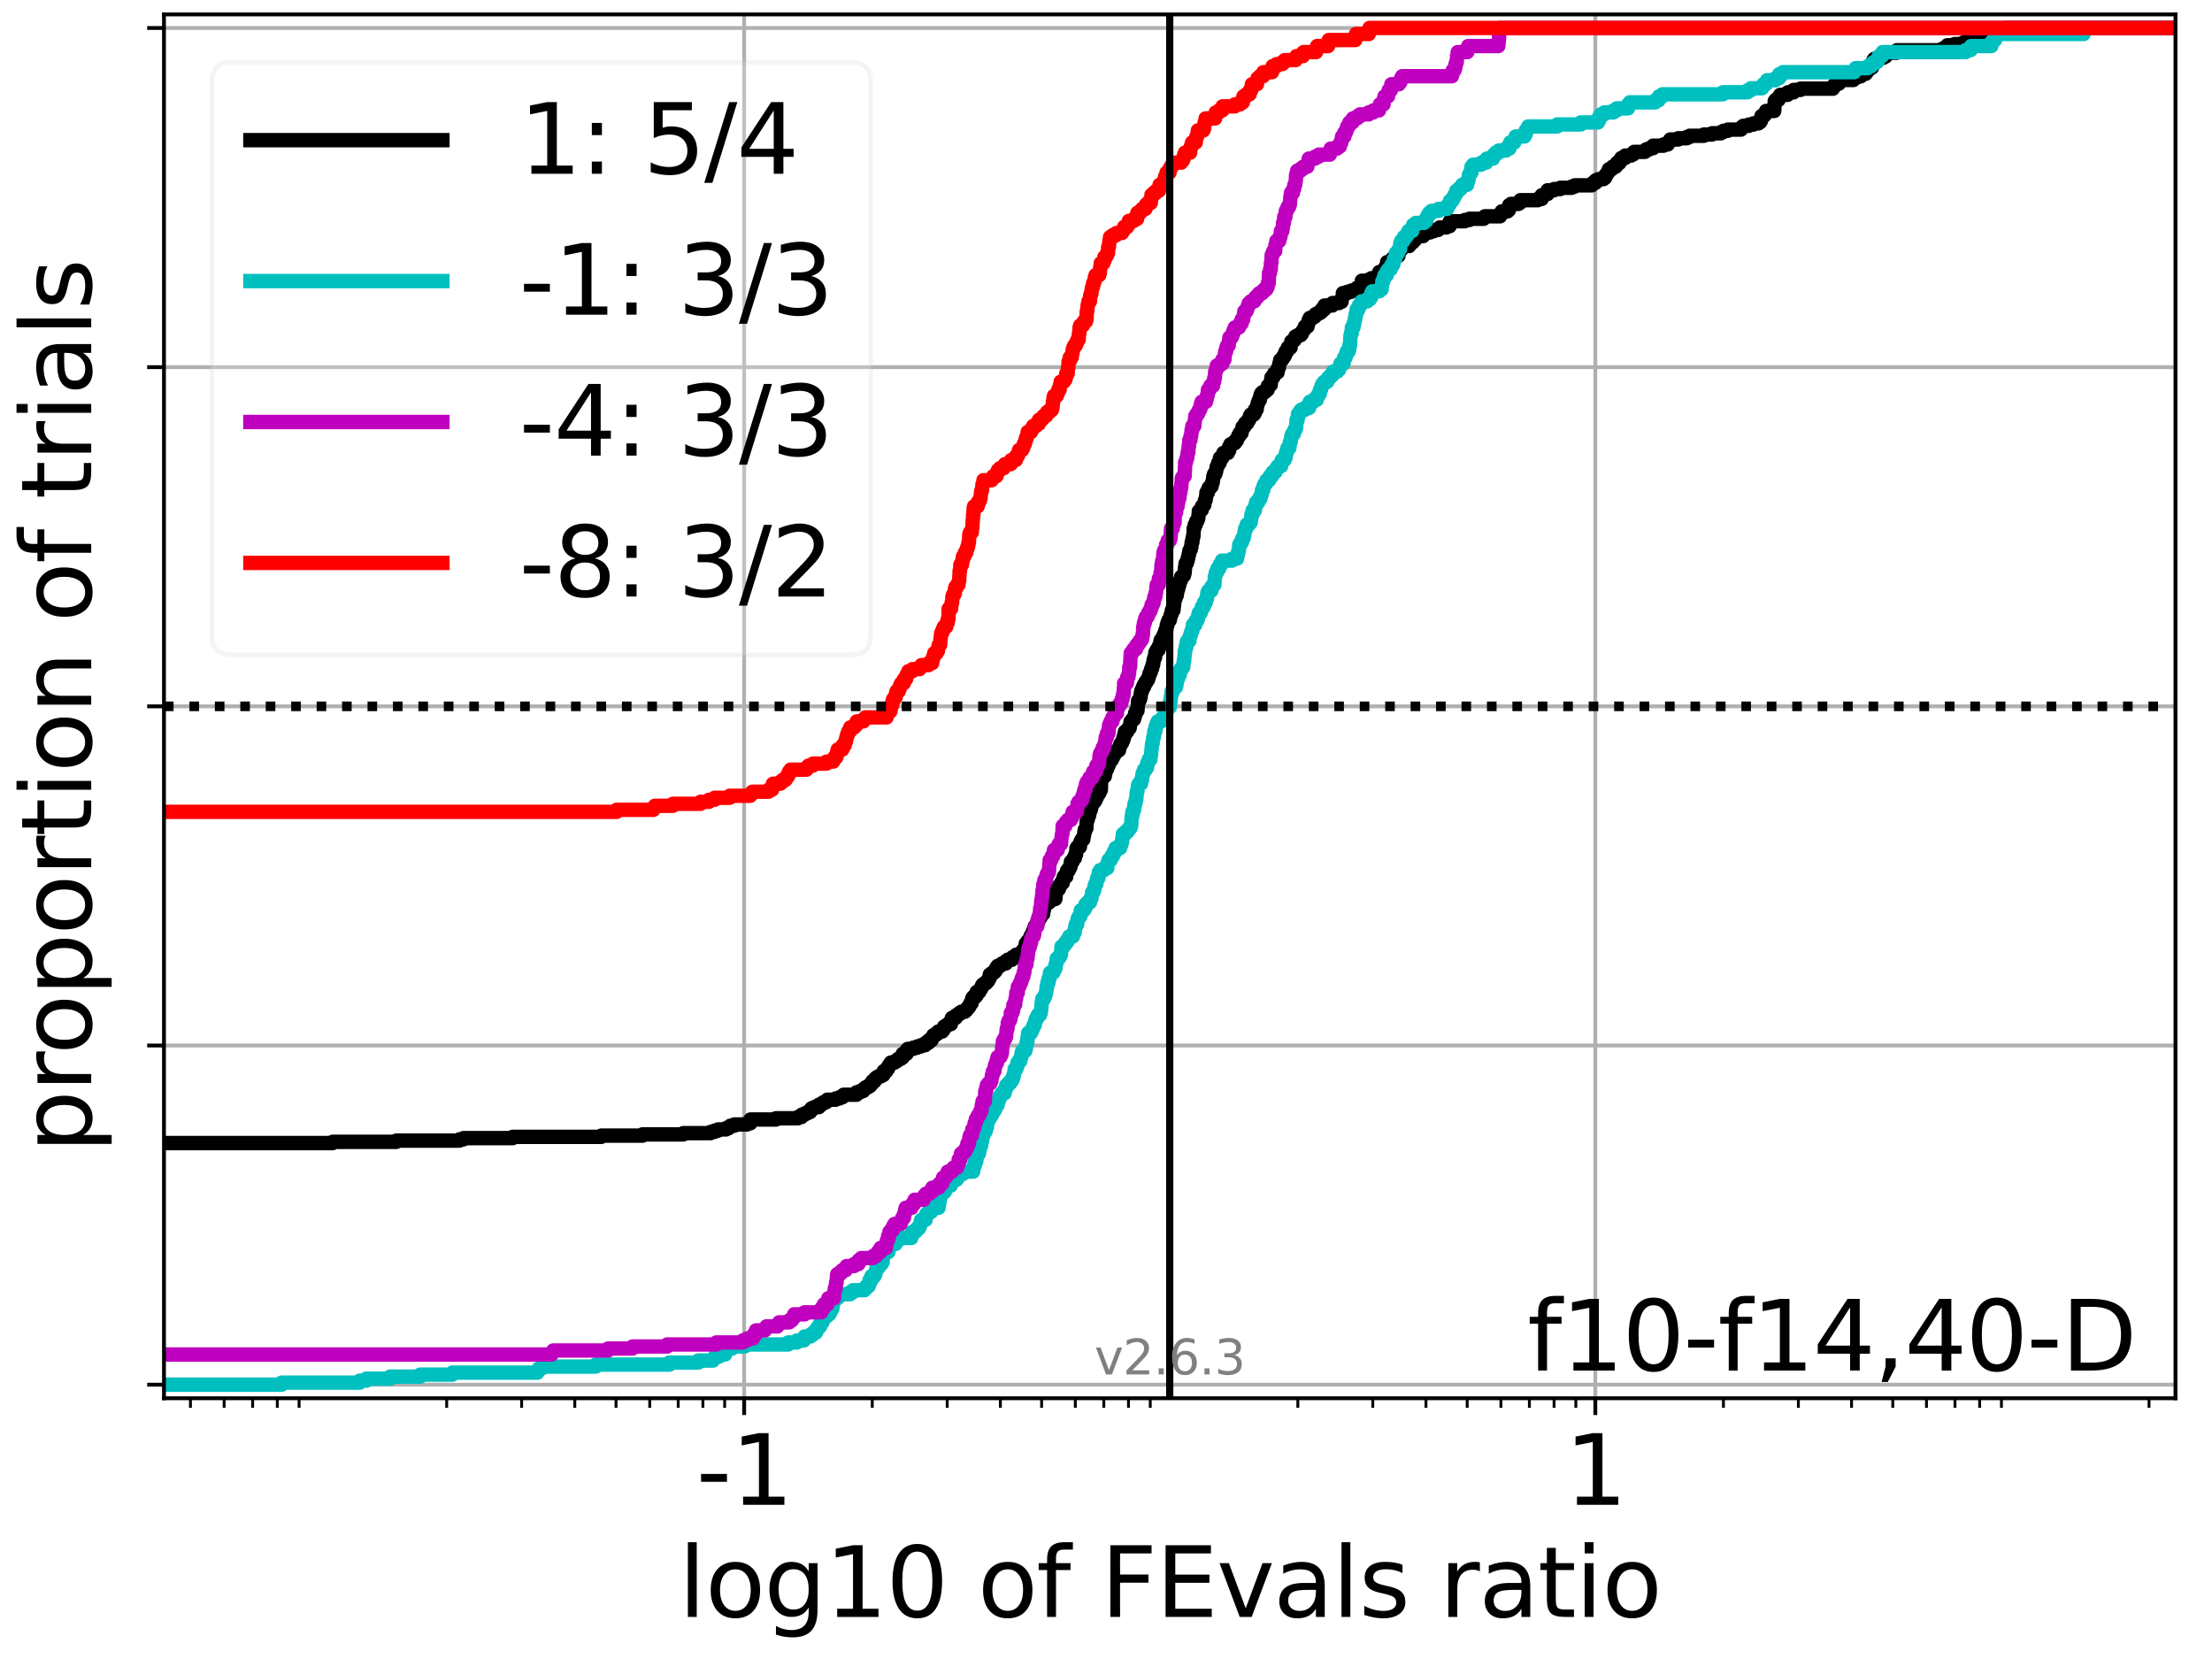 <?xml version="1.0" encoding="utf-8" standalone="no"?>
<!DOCTYPE svg PUBLIC "-//W3C//DTD SVG 1.1//EN"
  "http://www.w3.org/Graphics/SVG/1.1/DTD/svg11.dtd">
<svg xmlns:xlink="http://www.w3.org/1999/xlink" width="460.8pt" height="345.6pt" viewBox="0 0 460.8 345.6" xmlns="http://www.w3.org/2000/svg" version="1.1">
 <defs>
  <style type="text/css">*{stroke-linejoin: round; stroke-linecap: butt}</style>
 </defs>
 <g id="figure_1">
  <g id="patch_1">
   <path d="M 0 345.6 
L 460.8 345.6 
L 460.8 0 
L 0 0 
z
" style="fill: #ffffff"/>
  </g>
  <g id="axes_1">
   <g id="patch_2">
    <path d="M 34.16 291.28 
L 453.192 291.28 
L 453.192 3 
L 34.16 3 
z
" style="fill: #ffffff"/>
   </g>
   <g id="matplotlib.axis_1">
    <g id="xtick_1">
     <g id="line2d_1">
      <path d="M 155.019 291.28 
L 155.019 3 
" clip-path="url(#p243a02c50c)" style="fill: none; stroke: #b0b0b0; stroke-width: 0.8; stroke-linecap: square"/>
     </g>
     <g id="line2d_2">
      <defs>
       <path id="mfe9a65ee64" d="M 0 0 
L 0 3.5 
" style="stroke: #000000; stroke-width: 0.8"/>
      </defs>
      <g>
       <use xlink:href="#mfe9a65ee64" x="155.019" y="291.28" style="stroke: #000000; stroke-width: 0.8"/>
      </g>
     </g>
     <g id="text_1">
      <!-- -1 -->
      <g transform="translate(145.048 313.477) scale(0.2 -0.2)">
       <defs>
        <path id="DejaVuSans-2d" d="M 313 2009 
L 1997 2009 
L 1997 1497 
L 313 1497 
L 313 2009 
z
" transform="scale(0.016)"/>
        <path id="DejaVuSans-31" d="M 794 531 
L 1825 531 
L 1825 4091 
L 703 3866 
L 703 4441 
L 1819 4666 
L 2450 4666 
L 2450 531 
L 3481 531 
L 3481 0 
L 794 0 
L 794 531 
z
" transform="scale(0.016)"/>
       </defs>
       <use xlink:href="#DejaVuSans-2d"/>
       <use xlink:href="#DejaVuSans-31" x="36.084"/>
      </g>
     </g>
    </g>
    <g id="xtick_2">
     <g id="line2d_3">
      <path d="M 332.333 291.28 
L 332.333 3 
" clip-path="url(#p243a02c50c)" style="fill: none; stroke: #b0b0b0; stroke-width: 0.8; stroke-linecap: square"/>
     </g>
     <g id="line2d_4">
      <g>
       <use xlink:href="#mfe9a65ee64" x="332.333" y="291.28" style="stroke: #000000; stroke-width: 0.8"/>
      </g>
     </g>
     <g id="text_2">
      <!-- 1 -->
      <g transform="translate(325.971 313.477) scale(0.2 -0.2)">
       <use xlink:href="#DejaVuSans-31"/>
      </g>
     </g>
    </g>
    <g id="xtick_3">
     <g id="line2d_5">
      <defs>
       <path id="m044a1f3c6f" d="M 0 0 
L 0 2 
" style="stroke: #000000; stroke-width: 0.6"/>
      </defs>
      <g>
       <use xlink:href="#m044a1f3c6f" x="39.673" y="291.28" style="stroke: #000000; stroke-width: 0.6"/>
      </g>
     </g>
    </g>
    <g id="xtick_4">
     <g id="line2d_6">
      <g>
       <use xlink:href="#m044a1f3c6f" x="46.693" y="291.28" style="stroke: #000000; stroke-width: 0.6"/>
      </g>
     </g>
    </g>
    <g id="xtick_5">
     <g id="line2d_7">
      <g>
       <use xlink:href="#m044a1f3c6f" x="52.628" y="291.28" style="stroke: #000000; stroke-width: 0.6"/>
      </g>
     </g>
    </g>
    <g id="xtick_6">
     <g id="line2d_8">
      <g>
       <use xlink:href="#m044a1f3c6f" x="57.769" y="291.28" style="stroke: #000000; stroke-width: 0.6"/>
      </g>
     </g>
    </g>
    <g id="xtick_7">
     <g id="line2d_9">
      <g>
       <use xlink:href="#m044a1f3c6f" x="62.304" y="291.28" style="stroke: #000000; stroke-width: 0.6"/>
      </g>
     </g>
    </g>
    <g id="xtick_8">
     <g id="line2d_10">
      <g>
       <use xlink:href="#m044a1f3c6f" x="93.05" y="291.28" style="stroke: #000000; stroke-width: 0.6"/>
      </g>
     </g>
    </g>
    <g id="xtick_9">
     <g id="line2d_11">
      <g>
       <use xlink:href="#m044a1f3c6f" x="108.661" y="291.28" style="stroke: #000000; stroke-width: 0.6"/>
      </g>
     </g>
    </g>
    <g id="xtick_10">
     <g id="line2d_12">
      <g>
       <use xlink:href="#m044a1f3c6f" x="119.738" y="291.28" style="stroke: #000000; stroke-width: 0.6"/>
      </g>
     </g>
    </g>
    <g id="xtick_11">
     <g id="line2d_13">
      <g>
       <use xlink:href="#m044a1f3c6f" x="128.33" y="291.28" style="stroke: #000000; stroke-width: 0.6"/>
      </g>
     </g>
    </g>
    <g id="xtick_12">
     <g id="line2d_14">
      <g>
       <use xlink:href="#m044a1f3c6f" x="135.35" y="291.28" style="stroke: #000000; stroke-width: 0.6"/>
      </g>
     </g>
    </g>
    <g id="xtick_13">
     <g id="line2d_15">
      <g>
       <use xlink:href="#m044a1f3c6f" x="141.285" y="291.28" style="stroke: #000000; stroke-width: 0.6"/>
      </g>
     </g>
    </g>
    <g id="xtick_14">
     <g id="line2d_16">
      <g>
       <use xlink:href="#m044a1f3c6f" x="146.427" y="291.28" style="stroke: #000000; stroke-width: 0.6"/>
      </g>
     </g>
    </g>
    <g id="xtick_15">
     <g id="line2d_17">
      <g>
       <use xlink:href="#m044a1f3c6f" x="150.962" y="291.28" style="stroke: #000000; stroke-width: 0.6"/>
      </g>
     </g>
    </g>
    <g id="xtick_16">
     <g id="line2d_18">
      <g>
       <use xlink:href="#m044a1f3c6f" x="181.707" y="291.28" style="stroke: #000000; stroke-width: 0.6"/>
      </g>
     </g>
    </g>
    <g id="xtick_17">
     <g id="line2d_19">
      <g>
       <use xlink:href="#m044a1f3c6f" x="197.319" y="291.28" style="stroke: #000000; stroke-width: 0.6"/>
      </g>
     </g>
    </g>
    <g id="xtick_18">
     <g id="line2d_20">
      <g>
       <use xlink:href="#m044a1f3c6f" x="208.396" y="291.28" style="stroke: #000000; stroke-width: 0.6"/>
      </g>
     </g>
    </g>
    <g id="xtick_19">
     <g id="line2d_21">
      <g>
       <use xlink:href="#m044a1f3c6f" x="216.987" y="291.28" style="stroke: #000000; stroke-width: 0.6"/>
      </g>
     </g>
    </g>
    <g id="xtick_20">
     <g id="line2d_22">
      <g>
       <use xlink:href="#m044a1f3c6f" x="224.007" y="291.28" style="stroke: #000000; stroke-width: 0.6"/>
      </g>
     </g>
    </g>
    <g id="xtick_21">
     <g id="line2d_23">
      <g>
       <use xlink:href="#m044a1f3c6f" x="229.943" y="291.28" style="stroke: #000000; stroke-width: 0.6"/>
      </g>
     </g>
    </g>
    <g id="xtick_22">
     <g id="line2d_24">
      <g>
       <use xlink:href="#m044a1f3c6f" x="235.084" y="291.28" style="stroke: #000000; stroke-width: 0.6"/>
      </g>
     </g>
    </g>
    <g id="xtick_23">
     <g id="line2d_25">
      <g>
       <use xlink:href="#m044a1f3c6f" x="239.619" y="291.28" style="stroke: #000000; stroke-width: 0.6"/>
      </g>
     </g>
    </g>
    <g id="xtick_24">
     <g id="line2d_26">
      <g>
       <use xlink:href="#m044a1f3c6f" x="270.365" y="291.28" style="stroke: #000000; stroke-width: 0.6"/>
      </g>
     </g>
    </g>
    <g id="xtick_25">
     <g id="line2d_27">
      <g>
       <use xlink:href="#m044a1f3c6f" x="285.976" y="291.28" style="stroke: #000000; stroke-width: 0.6"/>
      </g>
     </g>
    </g>
    <g id="xtick_26">
     <g id="line2d_28">
      <g>
       <use xlink:href="#m044a1f3c6f" x="297.053" y="291.28" style="stroke: #000000; stroke-width: 0.6"/>
      </g>
     </g>
    </g>
    <g id="xtick_27">
     <g id="line2d_29">
      <g>
       <use xlink:href="#m044a1f3c6f" x="305.645" y="291.28" style="stroke: #000000; stroke-width: 0.6"/>
      </g>
     </g>
    </g>
    <g id="xtick_28">
     <g id="line2d_30">
      <g>
       <use xlink:href="#m044a1f3c6f" x="312.665" y="291.28" style="stroke: #000000; stroke-width: 0.6"/>
      </g>
     </g>
    </g>
    <g id="xtick_29">
     <g id="line2d_31">
      <g>
       <use xlink:href="#m044a1f3c6f" x="318.6" y="291.28" style="stroke: #000000; stroke-width: 0.6"/>
      </g>
     </g>
    </g>
    <g id="xtick_30">
     <g id="line2d_32">
      <g>
       <use xlink:href="#m044a1f3c6f" x="323.742" y="291.28" style="stroke: #000000; stroke-width: 0.6"/>
      </g>
     </g>
    </g>
    <g id="xtick_31">
     <g id="line2d_33">
      <g>
       <use xlink:href="#m044a1f3c6f" x="328.277" y="291.28" style="stroke: #000000; stroke-width: 0.6"/>
      </g>
     </g>
    </g>
    <g id="xtick_32">
     <g id="line2d_34">
      <g>
       <use xlink:href="#m044a1f3c6f" x="359.022" y="291.28" style="stroke: #000000; stroke-width: 0.6"/>
      </g>
     </g>
    </g>
    <g id="xtick_33">
     <g id="line2d_35">
      <g>
       <use xlink:href="#m044a1f3c6f" x="374.634" y="291.28" style="stroke: #000000; stroke-width: 0.6"/>
      </g>
     </g>
    </g>
    <g id="xtick_34">
     <g id="line2d_36">
      <g>
       <use xlink:href="#m044a1f3c6f" x="385.711" y="291.28" style="stroke: #000000; stroke-width: 0.6"/>
      </g>
     </g>
    </g>
    <g id="xtick_35">
     <g id="line2d_37">
      <g>
       <use xlink:href="#m044a1f3c6f" x="394.302" y="291.28" style="stroke: #000000; stroke-width: 0.6"/>
      </g>
     </g>
    </g>
    <g id="xtick_36">
     <g id="line2d_38">
      <g>
       <use xlink:href="#m044a1f3c6f" x="401.322" y="291.28" style="stroke: #000000; stroke-width: 0.6"/>
      </g>
     </g>
    </g>
    <g id="xtick_37">
     <g id="line2d_39">
      <g>
       <use xlink:href="#m044a1f3c6f" x="407.258" y="291.28" style="stroke: #000000; stroke-width: 0.6"/>
      </g>
     </g>
    </g>
    <g id="xtick_38">
     <g id="line2d_40">
      <g>
       <use xlink:href="#m044a1f3c6f" x="412.399" y="291.28" style="stroke: #000000; stroke-width: 0.6"/>
      </g>
     </g>
    </g>
    <g id="xtick_39">
     <g id="line2d_41">
      <g>
       <use xlink:href="#m044a1f3c6f" x="416.934" y="291.28" style="stroke: #000000; stroke-width: 0.6"/>
      </g>
     </g>
    </g>
    <g id="xtick_40">
     <g id="line2d_42">
      <g>
       <use xlink:href="#m044a1f3c6f" x="447.679" y="291.28" style="stroke: #000000; stroke-width: 0.6"/>
      </g>
     </g>
    </g>
    <g id="text_3">
     <!-- log10 of FEvals ratio -->
     <g transform="translate(141.371 336.833) scale(0.2 -0.2)">
      <defs>
       <path id="DejaVuSans-6c" d="M 603 4863 
L 1178 4863 
L 1178 0 
L 603 0 
L 603 4863 
z
" transform="scale(0.016)"/>
       <path id="DejaVuSans-6f" d="M 1959 3097 
Q 1497 3097 1228 2736 
Q 959 2375 959 1747 
Q 959 1119 1226 758 
Q 1494 397 1959 397 
Q 2419 397 2687 759 
Q 2956 1122 2956 1747 
Q 2956 2369 2687 2733 
Q 2419 3097 1959 3097 
z
M 1959 3584 
Q 2709 3584 3137 3096 
Q 3566 2609 3566 1747 
Q 3566 888 3137 398 
Q 2709 -91 1959 -91 
Q 1206 -91 779 398 
Q 353 888 353 1747 
Q 353 2609 779 3096 
Q 1206 3584 1959 3584 
z
" transform="scale(0.016)"/>
       <path id="DejaVuSans-67" d="M 2906 1791 
Q 2906 2416 2648 2759 
Q 2391 3103 1925 3103 
Q 1463 3103 1205 2759 
Q 947 2416 947 1791 
Q 947 1169 1205 825 
Q 1463 481 1925 481 
Q 2391 481 2648 825 
Q 2906 1169 2906 1791 
z
M 3481 434 
Q 3481 -459 3084 -895 
Q 2688 -1331 1869 -1331 
Q 1566 -1331 1297 -1286 
Q 1028 -1241 775 -1147 
L 775 -588 
Q 1028 -725 1275 -790 
Q 1522 -856 1778 -856 
Q 2344 -856 2625 -561 
Q 2906 -266 2906 331 
L 2906 616 
Q 2728 306 2450 153 
Q 2172 0 1784 0 
Q 1141 0 747 490 
Q 353 981 353 1791 
Q 353 2603 747 3093 
Q 1141 3584 1784 3584 
Q 2172 3584 2450 3431 
Q 2728 3278 2906 2969 
L 2906 3500 
L 3481 3500 
L 3481 434 
z
" transform="scale(0.016)"/>
       <path id="DejaVuSans-30" d="M 2034 4250 
Q 1547 4250 1301 3770 
Q 1056 3291 1056 2328 
Q 1056 1369 1301 889 
Q 1547 409 2034 409 
Q 2525 409 2770 889 
Q 3016 1369 3016 2328 
Q 3016 3291 2770 3770 
Q 2525 4250 2034 4250 
z
M 2034 4750 
Q 2819 4750 3233 4129 
Q 3647 3509 3647 2328 
Q 3647 1150 3233 529 
Q 2819 -91 2034 -91 
Q 1250 -91 836 529 
Q 422 1150 422 2328 
Q 422 3509 836 4129 
Q 1250 4750 2034 4750 
z
" transform="scale(0.016)"/>
       <path id="DejaVuSans-20" transform="scale(0.016)"/>
       <path id="DejaVuSans-66" d="M 2375 4863 
L 2375 4384 
L 1825 4384 
Q 1516 4384 1395 4259 
Q 1275 4134 1275 3809 
L 1275 3500 
L 2222 3500 
L 2222 3053 
L 1275 3053 
L 1275 0 
L 697 0 
L 697 3053 
L 147 3053 
L 147 3500 
L 697 3500 
L 697 3744 
Q 697 4328 969 4595 
Q 1241 4863 1831 4863 
L 2375 4863 
z
" transform="scale(0.016)"/>
       <path id="DejaVuSans-46" d="M 628 4666 
L 3309 4666 
L 3309 4134 
L 1259 4134 
L 1259 2759 
L 3109 2759 
L 3109 2228 
L 1259 2228 
L 1259 0 
L 628 0 
L 628 4666 
z
" transform="scale(0.016)"/>
       <path id="DejaVuSans-45" d="M 628 4666 
L 3578 4666 
L 3578 4134 
L 1259 4134 
L 1259 2753 
L 3481 2753 
L 3481 2222 
L 1259 2222 
L 1259 531 
L 3634 531 
L 3634 0 
L 628 0 
L 628 4666 
z
" transform="scale(0.016)"/>
       <path id="DejaVuSans-76" d="M 191 3500 
L 800 3500 
L 1894 563 
L 2988 3500 
L 3597 3500 
L 2284 0 
L 1503 0 
L 191 3500 
z
" transform="scale(0.016)"/>
       <path id="DejaVuSans-61" d="M 2194 1759 
Q 1497 1759 1228 1600 
Q 959 1441 959 1056 
Q 959 750 1161 570 
Q 1363 391 1709 391 
Q 2188 391 2477 730 
Q 2766 1069 2766 1631 
L 2766 1759 
L 2194 1759 
z
M 3341 1997 
L 3341 0 
L 2766 0 
L 2766 531 
Q 2569 213 2275 61 
Q 1981 -91 1556 -91 
Q 1019 -91 701 211 
Q 384 513 384 1019 
Q 384 1609 779 1909 
Q 1175 2209 1959 2209 
L 2766 2209 
L 2766 2266 
Q 2766 2663 2505 2880 
Q 2244 3097 1772 3097 
Q 1472 3097 1187 3025 
Q 903 2953 641 2809 
L 641 3341 
Q 956 3463 1253 3523 
Q 1550 3584 1831 3584 
Q 2591 3584 2966 3190 
Q 3341 2797 3341 1997 
z
" transform="scale(0.016)"/>
       <path id="DejaVuSans-73" d="M 2834 3397 
L 2834 2853 
Q 2591 2978 2328 3040 
Q 2066 3103 1784 3103 
Q 1356 3103 1142 2972 
Q 928 2841 928 2578 
Q 928 2378 1081 2264 
Q 1234 2150 1697 2047 
L 1894 2003 
Q 2506 1872 2764 1633 
Q 3022 1394 3022 966 
Q 3022 478 2636 193 
Q 2250 -91 1575 -91 
Q 1294 -91 989 -36 
Q 684 19 347 128 
L 347 722 
Q 666 556 975 473 
Q 1284 391 1588 391 
Q 1994 391 2212 530 
Q 2431 669 2431 922 
Q 2431 1156 2273 1281 
Q 2116 1406 1581 1522 
L 1381 1569 
Q 847 1681 609 1914 
Q 372 2147 372 2553 
Q 372 3047 722 3315 
Q 1072 3584 1716 3584 
Q 2034 3584 2315 3537 
Q 2597 3491 2834 3397 
z
" transform="scale(0.016)"/>
       <path id="DejaVuSans-72" d="M 2631 2963 
Q 2534 3019 2420 3045 
Q 2306 3072 2169 3072 
Q 1681 3072 1420 2755 
Q 1159 2438 1159 1844 
L 1159 0 
L 581 0 
L 581 3500 
L 1159 3500 
L 1159 2956 
Q 1341 3275 1631 3429 
Q 1922 3584 2338 3584 
Q 2397 3584 2469 3576 
Q 2541 3569 2628 3553 
L 2631 2963 
z
" transform="scale(0.016)"/>
       <path id="DejaVuSans-74" d="M 1172 4494 
L 1172 3500 
L 2356 3500 
L 2356 3053 
L 1172 3053 
L 1172 1153 
Q 1172 725 1289 603 
Q 1406 481 1766 481 
L 2356 481 
L 2356 0 
L 1766 0 
Q 1100 0 847 248 
Q 594 497 594 1153 
L 594 3053 
L 172 3053 
L 172 3500 
L 594 3500 
L 594 4494 
L 1172 4494 
z
" transform="scale(0.016)"/>
       <path id="DejaVuSans-69" d="M 603 3500 
L 1178 3500 
L 1178 0 
L 603 0 
L 603 3500 
z
M 603 4863 
L 1178 4863 
L 1178 4134 
L 603 4134 
L 603 4863 
z
" transform="scale(0.016)"/>
      </defs>
      <use xlink:href="#DejaVuSans-6c"/>
      <use xlink:href="#DejaVuSans-6f" x="27.783"/>
      <use xlink:href="#DejaVuSans-67" x="88.965"/>
      <use xlink:href="#DejaVuSans-31" x="152.441"/>
      <use xlink:href="#DejaVuSans-30" x="216.064"/>
      <use xlink:href="#DejaVuSans-20" x="279.688"/>
      <use xlink:href="#DejaVuSans-6f" x="311.475"/>
      <use xlink:href="#DejaVuSans-66" x="372.656"/>
      <use xlink:href="#DejaVuSans-20" x="407.861"/>
      <use xlink:href="#DejaVuSans-46" x="439.648"/>
      <use xlink:href="#DejaVuSans-45" x="497.168"/>
      <use xlink:href="#DejaVuSans-76" x="560.352"/>
      <use xlink:href="#DejaVuSans-61" x="619.531"/>
      <use xlink:href="#DejaVuSans-6c" x="680.811"/>
      <use xlink:href="#DejaVuSans-73" x="708.594"/>
      <use xlink:href="#DejaVuSans-20" x="760.693"/>
      <use xlink:href="#DejaVuSans-72" x="792.48"/>
      <use xlink:href="#DejaVuSans-61" x="833.594"/>
      <use xlink:href="#DejaVuSans-74" x="894.873"/>
      <use xlink:href="#DejaVuSans-69" x="934.082"/>
      <use xlink:href="#DejaVuSans-6f" x="961.865"/>
     </g>
    </g>
   </g>
   <g id="matplotlib.axis_2">
    <g id="ytick_1">
     <g id="line2d_43">
      <path d="M 34.16 288.454 
L 453.192 288.454 
" clip-path="url(#p243a02c50c)" style="fill: none; stroke: #b0b0b0; stroke-width: 0.8; stroke-linecap: square"/>
     </g>
     <g id="line2d_44">
      <defs>
       <path id="mff08546e33" d="M 0 0 
L -3.5 0 
" style="stroke: #000000; stroke-width: 0.8"/>
      </defs>
      <g>
       <use xlink:href="#mff08546e33" x="34.16" y="288.454" style="stroke: #000000; stroke-width: 0.8"/>
      </g>
     </g>
    </g>
    <g id="ytick_2">
     <g id="line2d_45">
      <path d="M 34.16 217.797 
L 453.192 217.797 
" clip-path="url(#p243a02c50c)" style="fill: none; stroke: #b0b0b0; stroke-width: 0.8; stroke-linecap: square"/>
     </g>
     <g id="line2d_46">
      <g>
       <use xlink:href="#mff08546e33" x="34.16" y="217.797" style="stroke: #000000; stroke-width: 0.8"/>
      </g>
     </g>
    </g>
    <g id="ytick_3">
     <g id="line2d_47">
      <path d="M 34.16 147.14 
L 453.192 147.14 
" clip-path="url(#p243a02c50c)" style="fill: none; stroke: #b0b0b0; stroke-width: 0.8; stroke-linecap: square"/>
     </g>
     <g id="line2d_48">
      <g>
       <use xlink:href="#mff08546e33" x="34.16" y="147.14" style="stroke: #000000; stroke-width: 0.8"/>
      </g>
     </g>
    </g>
    <g id="ytick_4">
     <g id="line2d_49">
      <path d="M 34.16 76.483 
L 453.192 76.483 
" clip-path="url(#p243a02c50c)" style="fill: none; stroke: #b0b0b0; stroke-width: 0.8; stroke-linecap: square"/>
     </g>
     <g id="line2d_50">
      <g>
       <use xlink:href="#mff08546e33" x="34.16" y="76.483" style="stroke: #000000; stroke-width: 0.8"/>
      </g>
     </g>
    </g>
    <g id="ytick_5">
     <g id="line2d_51">
      <path d="M 34.16 5.826 
L 453.192 5.826 
" clip-path="url(#p243a02c50c)" style="fill: none; stroke: #b0b0b0; stroke-width: 0.8; stroke-linecap: square"/>
     </g>
     <g id="line2d_52">
      <g>
       <use xlink:href="#mff08546e33" x="34.16" y="5.826" style="stroke: #000000; stroke-width: 0.8"/>
      </g>
     </g>
    </g>
    <g id="text_4">
     <!-- proportion of trials -->
     <g transform="translate(19.001 240.146) rotate(-90) scale(0.2 -0.2)">
      <defs>
       <path id="DejaVuSans-70" d="M 1159 525 
L 1159 -1331 
L 581 -1331 
L 581 3500 
L 1159 3500 
L 1159 2969 
Q 1341 3281 1617 3432 
Q 1894 3584 2278 3584 
Q 2916 3584 3314 3078 
Q 3713 2572 3713 1747 
Q 3713 922 3314 415 
Q 2916 -91 2278 -91 
Q 1894 -91 1617 61 
Q 1341 213 1159 525 
z
M 3116 1747 
Q 3116 2381 2855 2742 
Q 2594 3103 2138 3103 
Q 1681 3103 1420 2742 
Q 1159 2381 1159 1747 
Q 1159 1113 1420 752 
Q 1681 391 2138 391 
Q 2594 391 2855 752 
Q 3116 1113 3116 1747 
z
" transform="scale(0.016)"/>
       <path id="DejaVuSans-6e" d="M 3513 2113 
L 3513 0 
L 2938 0 
L 2938 2094 
Q 2938 2591 2744 2837 
Q 2550 3084 2163 3084 
Q 1697 3084 1428 2787 
Q 1159 2491 1159 1978 
L 1159 0 
L 581 0 
L 581 3500 
L 1159 3500 
L 1159 2956 
Q 1366 3272 1645 3428 
Q 1925 3584 2291 3584 
Q 2894 3584 3203 3211 
Q 3513 2838 3513 2113 
z
" transform="scale(0.016)"/>
      </defs>
      <use xlink:href="#DejaVuSans-70"/>
      <use xlink:href="#DejaVuSans-72" x="63.477"/>
      <use xlink:href="#DejaVuSans-6f" x="102.34"/>
      <use xlink:href="#DejaVuSans-70" x="163.521"/>
      <use xlink:href="#DejaVuSans-6f" x="226.998"/>
      <use xlink:href="#DejaVuSans-72" x="288.18"/>
      <use xlink:href="#DejaVuSans-74" x="329.293"/>
      <use xlink:href="#DejaVuSans-69" x="368.502"/>
      <use xlink:href="#DejaVuSans-6f" x="396.285"/>
      <use xlink:href="#DejaVuSans-6e" x="457.467"/>
      <use xlink:href="#DejaVuSans-20" x="520.846"/>
      <use xlink:href="#DejaVuSans-6f" x="552.633"/>
      <use xlink:href="#DejaVuSans-66" x="613.814"/>
      <use xlink:href="#DejaVuSans-20" x="649.02"/>
      <use xlink:href="#DejaVuSans-74" x="680.807"/>
      <use xlink:href="#DejaVuSans-72" x="720.016"/>
      <use xlink:href="#DejaVuSans-69" x="761.129"/>
      <use xlink:href="#DejaVuSans-61" x="788.912"/>
      <use xlink:href="#DejaVuSans-6c" x="850.191"/>
      <use xlink:href="#DejaVuSans-73" x="877.975"/>
     </g>
    </g>
   </g>
   <g id="line2d_53">
    <path d="M 34.16 238.123 
L 69.294 238.123 
L 69.294 237.865 
L 82.555 237.865 
L 82.555 237.607 
L 95.706 237.607 
L 95.706 237.348 
L 96.54 237.348 
L 96.54 237.09 
L 106.783 237.09 
L 106.783 236.832 
L 125.248 236.832 
L 125.248 236.574 
L 133.84 236.574 
L 133.84 236.316 
L 142.339 236.316 
L 142.339 236.058 
L 147.999 236.058 
L 147.999 235.8 
L 148.807 235.8 
L 148.807 235.542 
L 149.575 235.542 
L 149.575 235.284 
L 151.228 235.284 
L 151.228 235.026 
L 151.793 235.026 
L 151.793 234.767 
L 152.152 234.767 
L 152.152 234.509 
L 152.964 234.509 
L 152.964 234.251 
L 155.6 234.251 
L 155.6 233.993 
L 156.324 233.993 
L 156.324 233.219 
L 161.621 233.219 
L 161.621 232.961 
L 166.203 232.961 
L 166.203 232.703 
L 166.961 232.703 
L 167.053 232.186 
L 167.656 232.186 
L 167.656 231.928 
L 168.188 231.928 
L 168.188 231.67 
L 168.752 231.67 
L 168.752 231.412 
L 168.956 231.412 
L 169.028 230.896 
L 169.586 230.896 
L 169.586 230.638 
L 170.578 230.638 
L 170.609 230.121 
L 171.174 230.121 
L 171.174 229.863 
L 171.533 229.863 
L 171.533 229.605 
L 172.129 229.605 
L 172.129 229.347 
L 172.345 229.347 
L 172.345 229.089 
L 174.065 229.089 
L 174.065 228.831 
L 174.882 228.831 
L 174.882 228.573 
L 175.518 228.573 
L 175.518 228.315 
L 175.736 228.315 
L 175.736 228.057 
L 178.416 228.057 
L 178.44 227.54 
L 179.183 227.54 
L 179.183 227.282 
L 179.829 227.282 
L 179.829 227.024 
L 179.991 227.024 
L 179.991 226.766 
L 180.314 226.766 
L 180.314 226.508 
L 180.837 226.508 
L 180.837 226.25 
L 181.237 226.25 
L 181.237 225.992 
L 181.402 225.992 
L 181.402 225.734 
L 181.707 225.734 
L 181.761 225.217 
L 182.223 225.217 
L 182.289 224.701 
L 182.572 224.701 
L 182.572 224.443 
L 182.991 224.443 
L 182.991 224.185 
L 183.598 224.185 
L 183.598 223.927 
L 184.045 223.927 
L 184.076 223.153 
L 184.644 223.153 
L 184.686 222.636 
L 184.993 222.636 
L 185.069 222.12 
L 185.209 222.12 
L 185.209 221.862 
L 185.454 221.862 
L 185.454 221.604 
L 185.568 221.604 
L 185.568 221.346 
L 186.38 221.346 
L 186.38 221.088 
L 186.81 221.088 
L 186.81 220.83 
L 187.107 220.83 
L 187.107 220.572 
L 187.672 220.572 
L 187.672 220.313 
L 188.031 220.313 
L 188.049 219.539 
L 188.843 219.539 
L 188.888 218.765 
L 189.099 218.765 
L 189.099 218.507 
L 190.236 218.507 
L 190.236 218.249 
L 191.074 218.249 
L 191.074 217.99 
L 191.841 217.99 
L 191.841 217.732 
L 192.715 217.732 
L 192.715 217.474 
L 192.855 217.474 
L 192.855 217.216 
L 193.465 217.216 
L 193.495 216.7 
L 194.06 216.7 
L 194.083 216.184 
L 194.299 216.184 
L 194.299 215.926 
L 194.419 215.926 
L 194.419 215.667 
L 194.851 215.667 
L 194.851 215.409 
L 195.23 215.409 
L 195.23 215.151 
L 195.44 215.151 
L 195.44 214.893 
L 196.274 214.893 
L 196.274 214.635 
L 196.504 214.635 
L 196.504 214.377 
L 196.632 214.377 
L 196.667 213.861 
L 197.069 213.861 
L 197.069 213.603 
L 197.428 213.603 
L 197.428 213.345 
L 198.082 213.345 
L 198.098 212.57 
L 198.24 212.57 
L 198.294 212.054 
L 199.073 212.054 
L 199.11 211.538 
L 199.535 211.538 
L 199.535 211.28 
L 199.84 211.28 
L 199.84 211.022 
L 200.251 211.022 
L 200.251 210.763 
L 201.007 210.763 
L 201.007 210.505 
L 201.289 210.505 
L 201.289 210.247 
L 201.493 210.247 
L 201.493 209.989 
L 201.72 209.989 
L 201.72 209.731 
L 201.926 209.731 
L 201.926 209.473 
L 202.059 209.473 
L 202.15 208.957 
L 202.417 208.957 
L 202.488 208.182 
L 202.558 208.182 
L 202.558 207.924 
L 202.742 207.924 
L 202.742 207.666 
L 203.229 207.666 
L 203.229 207.408 
L 203.426 207.408 
L 203.457 206.634 
L 204.008 206.634 
L 204.008 206.376 
L 204.141 206.376 
L 204.141 206.118 
L 204.308 206.118 
L 204.308 205.859 
L 204.45 205.859 
L 204.542 205.343 
L 204.706 205.343 
L 204.706 205.085 
L 205.065 205.085 
L 205.065 204.827 
L 205.412 204.827 
L 205.412 204.569 
L 205.664 204.569 
L 205.664 204.311 
L 205.877 204.311 
L 205.976 203.795 
L 206.165 203.795 
L 206.191 203.02 
L 206.517 203.02 
L 206.517 202.762 
L 206.886 202.762 
L 206.886 202.504 
L 207.216 202.504 
L 207.216 202.246 
L 207.43 202.246 
L 207.473 201.73 
L 207.615 201.73 
L 207.615 201.472 
L 207.833 201.472 
L 207.833 201.213 
L 208.398 201.213 
L 208.398 200.955 
L 208.757 200.955 
L 208.757 200.697 
L 209.555 200.697 
L 209.568 200.181 
L 209.928 200.181 
L 209.928 199.923 
L 210.822 199.923 
L 210.908 199.407 
L 211.634 199.407 
L 211.666 198.891 
L 212.401 198.891 
L 212.401 198.632 
L 213.082 198.632 
L 213.157 197.858 
L 213.513 197.858 
L 213.513 197.6 
L 213.65 197.6 
L 213.685 196.568 
L 213.925 196.568 
L 213.925 196.309 
L 214.055 196.309 
L 214.055 196.051 
L 214.438 196.051 
L 214.438 195.793 
L 214.612 195.793 
L 214.677 195.019 
L 214.979 195.019 
L 214.998 194.503 
L 215.18 194.503 
L 215.187 193.986 
L 215.301 193.986 
L 215.301 193.728 
L 215.422 193.728 
L 215.502 193.212 
L 215.578 193.212 
L 215.578 192.954 
L 215.79 192.954 
L 215.79 192.696 
L 216.07 192.696 
L 216.143 191.922 
L 216.324 191.922 
L 216.419 191.405 
L 216.502 191.405 
L 216.502 191.147 
L 216.752 191.147 
L 216.752 190.889 
L 216.872 190.889 
L 216.872 190.631 
L 216.987 190.631 
L 216.987 190.373 
L 217.314 190.373 
L 217.332 189.599 
L 217.461 189.599 
L 217.569 188.566 
L 217.575 188.566 
L 217.657 188.05 
L 218.485 188.05 
L 218.485 187.792 
L 218.769 187.792 
L 218.769 187.534 
L 219.127 187.534 
L 219.127 187.276 
L 219.849 187.276 
L 219.955 186.243 
L 219.961 186.243 
L 220.047 185.727 
L 220.079 185.727 
L 220.079 185.469 
L 220.226 185.469 
L 220.226 185.211 
L 220.584 185.211 
L 220.672 184.436 
L 220.948 184.436 
L 221.044 183.92 
L 221.379 183.92 
L 221.465 183.146 
L 221.5 183.146 
L 221.611 182.63 
L 222.114 182.63 
L 222.125 181.855 
L 222.269 181.855 
L 222.3 181.339 
L 222.638 181.339 
L 222.689 180.823 
L 222.888 180.823 
L 222.888 180.565 
L 223.004 180.565 
L 223.08 179.532 
L 223.429 179.532 
L 223.519 179.016 
L 223.661 179.016 
L 223.661 178.758 
L 223.914 178.758 
L 224.007 177.984 
L 224.168 177.984 
L 224.254 176.693 
L 224.422 176.693 
L 224.422 176.435 
L 224.959 176.435 
L 225.058 175.403 
L 225.193 175.403 
L 225.193 175.145 
L 225.322 175.145 
L 225.322 174.887 
L 225.667 174.887 
L 225.767 174.112 
L 225.81 174.112 
L 225.888 173.338 
L 225.973 173.338 
L 225.986 172.822 
L 226.167 172.822 
L 226.167 172.564 
L 226.307 172.564 
L 226.378 171.015 
L 226.457 171.015 
L 226.457 170.757 
L 226.598 170.757 
L 226.664 169.982 
L 226.854 169.982 
L 226.902 169.466 
L 226.97 169.466 
L 227.037 168.95 
L 227.099 168.95 
L 227.099 168.692 
L 227.24 168.692 
L 227.336 168.176 
L 227.361 168.176 
L 227.365 167.66 
L 227.498 167.66 
L 227.537 167.143 
L 227.907 167.143 
L 227.907 166.885 
L 228.129 166.885 
L 228.129 166.627 
L 228.259 166.627 
L 228.338 166.111 
L 228.5 166.111 
L 228.589 165.337 
L 228.936 165.337 
L 228.936 165.078 
L 229.077 165.078 
L 229.172 164.562 
L 229.321 164.562 
L 229.39 162.497 
L 229.457 162.497 
L 229.477 161.981 
L 229.58 161.981 
L 229.58 161.723 
L 230.14 161.723 
L 230.205 160.949 
L 230.315 160.949 
L 230.345 160.433 
L 230.428 160.433 
L 230.428 160.174 
L 230.64 160.174 
L 230.721 159.4 
L 230.968 159.4 
L 231.007 158.884 
L 231.144 158.884 
L 231.164 158.368 
L 231.555 158.368 
L 231.599 157.851 
L 231.824 157.851 
L 231.897 157.335 
L 232.086 157.335 
L 232.086 157.077 
L 232.268 157.077 
L 232.268 156.819 
L 232.392 156.819 
L 232.392 156.561 
L 232.655 156.561 
L 232.655 156.303 
L 233.1 156.303 
L 233.147 155.787 
L 233.217 155.787 
L 233.325 155.27 
L 233.391 155.27 
L 233.391 155.012 
L 233.574 155.012 
L 233.574 154.754 
L 233.747 154.754 
L 233.836 154.238 
L 233.976 154.238 
L 234.008 153.722 
L 234.138 153.722 
L 234.156 153.206 
L 234.31 153.206 
L 234.342 152.431 
L 234.816 152.431 
L 234.896 151.915 
L 235.081 151.915 
L 235.081 151.657 
L 235.334 151.657 
L 235.444 150.883 
L 235.464 150.883 
L 235.507 150.366 
L 235.706 150.366 
L 235.706 150.108 
L 235.889 150.108 
L 235.889 149.85 
L 236.235 149.85 
L 236.289 149.334 
L 236.396 149.334 
L 236.469 148.56 
L 236.645 148.56 
L 236.681 148.043 
L 236.958 148.043 
L 237.043 146.753 
L 237.075 146.753 
L 237.082 145.979 
L 237.355 145.979 
L 237.355 145.72 
L 237.489 145.72 
L 237.549 145.204 
L 237.617 145.204 
L 237.646 144.43 
L 237.741 144.43 
L 237.741 143.914 
L 237.923 143.914 
L 237.982 143.397 
L 238.069 143.397 
L 238.069 143.139 
L 238.309 143.139 
L 238.314 142.623 
L 238.516 142.623 
L 238.591 142.107 
L 238.837 142.107 
L 238.837 141.849 
L 238.961 141.849 
L 238.961 141.591 
L 239.163 141.591 
L 239.248 141.074 
L 239.326 141.074 
L 239.415 140.558 
L 239.461 140.558 
L 239.461 140.3 
L 239.599 140.3 
L 239.599 140.042 
L 239.723 140.042 
L 239.776 139.526 
L 239.844 139.526 
L 239.844 139.268 
L 240.006 139.268 
L 240.101 138.493 
L 240.221 138.493 
L 240.326 137.461 
L 240.4 137.461 
L 240.489 136.945 
L 240.627 136.945 
L 240.681 135.912 
L 240.889 135.912 
L 240.962 135.396 
L 241.337 135.396 
L 241.41 134.622 
L 241.631 134.622 
L 241.739 133.589 
L 241.797 133.589 
L 241.797 133.331 
L 242.171 133.331 
L 242.244 132.815 
L 242.284 132.815 
L 242.284 132.557 
L 242.398 132.557 
L 242.398 132.299 
L 242.521 132.299 
L 242.619 131.783 
L 242.729 131.783 
L 242.786 131.266 
L 242.971 131.266 
L 243.057 130.234 
L 243.199 130.234 
L 243.225 129.718 
L 243.352 129.718 
L 243.415 129.202 
L 243.684 129.202 
L 243.771 128.685 
L 243.805 128.685 
L 243.844 128.169 
L 243.961 128.169 
L 243.961 127.911 
L 244.072 127.911 
L 244.122 127.137 
L 244.451 127.137 
L 244.556 126.104 
L 244.579 126.104 
L 244.653 125.072 
L 244.704 125.072 
L 244.704 124.814 
L 244.843 124.814 
L 244.867 124.039 
L 245.137 124.039 
L 245.243 123.265 
L 245.258 123.265 
L 245.317 122.749 
L 245.434 122.749 
L 245.476 121.975 
L 245.643 121.975 
L 245.712 121.458 
L 245.758 121.458 
L 245.779 120.942 
L 245.994 120.942 
L 246.051 120.168 
L 246.317 120.168 
L 246.317 119.91 
L 246.633 119.91 
L 246.726 119.393 
L 246.77 119.393 
L 246.877 118.103 
L 246.903 118.103 
L 246.994 117.329 
L 247.228 117.329 
L 247.296 116.812 
L 247.399 116.812 
L 247.424 116.296 
L 247.523 116.296 
L 247.613 115.522 
L 247.702 115.522 
L 247.761 114.748 
L 247.895 114.748 
L 247.895 114.489 
L 248.059 114.489 
L 248.088 113.973 
L 248.18 113.973 
L 248.247 112.941 
L 248.395 112.941 
L 248.426 112.166 
L 248.51 112.166 
L 248.545 111.65 
L 248.621 111.65 
L 248.669 110.102 
L 248.784 110.102 
L 248.851 109.585 
L 248.896 109.585 
L 248.896 109.327 
L 249.086 109.327 
L 249.125 108.811 
L 249.21 108.811 
L 249.21 108.553 
L 249.419 108.553 
L 249.524 108.037 
L 249.61 108.037 
L 249.704 107.004 
L 249.731 107.004 
L 249.74 106.488 
L 249.982 106.488 
L 249.982 106.23 
L 250.346 106.23 
L 250.414 105.456 
L 250.68 105.456 
L 250.68 105.198 
L 250.875 105.198 
L 250.965 104.423 
L 251.032 104.423 
L 251.032 104.165 
L 251.16 104.165 
L 251.243 103.391 
L 251.291 103.391 
L 251.321 102.616 
L 251.629 102.616 
L 251.696 101.842 
L 251.821 101.842 
L 251.821 101.584 
L 252.152 101.584 
L 252.152 101.326 
L 252.399 101.326 
L 252.487 100.552 
L 252.614 100.552 
L 252.718 99.777 
L 252.732 99.777 
L 252.749 99.261 
L 252.853 99.261 
L 252.907 98.745 
L 253.182 98.745 
L 253.217 98.229 
L 253.338 98.229 
L 253.435 97.454 
L 253.472 97.454 
L 253.472 97.196 
L 253.636 97.196 
L 253.636 96.938 
L 253.75 96.938 
L 253.778 96.422 
L 254.083 96.422 
L 254.136 95.389 
L 254.612 95.389 
L 254.612 95.131 
L 254.753 95.131 
L 254.85 94.357 
L 255.79 94.357 
L 255.863 93.841 
L 256.058 93.841 
L 256.058 93.067 
L 256.206 93.067 
L 256.308 92.55 
L 256.811 92.55 
L 256.811 92.292 
L 257.261 92.292 
L 257.353 91.776 
L 257.653 91.776 
L 257.738 91.26 
L 257.88 91.26 
L 257.971 90.744 
L 258.233 90.744 
L 258.249 90.227 
L 258.635 90.227 
L 258.718 89.453 
L 258.839 89.453 
L 258.843 88.937 
L 259.208 88.937 
L 259.288 88.421 
L 259.381 88.421 
L 259.381 88.162 
L 259.82 88.162 
L 259.883 87.646 
L 260.117 87.646 
L 260.117 87.388 
L 260.263 87.388 
L 260.351 86.872 
L 260.386 86.872 
L 260.386 86.614 
L 260.55 86.614 
L 260.55 86.356 
L 261.213 86.356 
L 261.213 86.098 
L 261.384 86.098 
L 261.445 85.323 
L 261.773 85.323 
L 261.877 84.549 
L 261.915 84.549 
L 261.989 84.033 
L 262.064 84.033 
L 262.17 83.517 
L 262.342 83.517 
L 262.342 83.258 
L 262.468 83.258 
L 262.474 82.742 
L 262.595 82.742 
L 262.607 82.226 
L 262.728 82.226 
L 262.728 81.968 
L 262.961 81.968 
L 262.961 81.71 
L 263.477 81.71 
L 263.477 81.452 
L 263.769 81.452 
L 263.769 81.194 
L 264.078 81.194 
L 264.107 80.419 
L 264.374 80.419 
L 264.374 80.161 
L 264.72 80.161 
L 264.798 79.129 
L 264.855 79.129 
L 264.87 78.613 
L 265.242 78.613 
L 265.242 78.354 
L 265.376 78.354 
L 265.407 77.838 
L 265.684 77.838 
L 265.684 77.58 
L 266.139 77.58 
L 266.159 76.806 
L 266.315 76.806 
L 266.315 76.548 
L 266.433 76.548 
L 266.502 75.773 
L 266.57 75.773 
L 266.652 75.257 
L 266.695 75.257 
L 266.695 74.999 
L 267.052 74.999 
L 267.052 74.741 
L 267.232 74.741 
L 267.33 74.225 
L 267.593 74.225 
L 267.593 73.967 
L 267.715 73.967 
L 267.717 73.45 
L 267.838 73.45 
L 267.838 73.192 
L 268.147 73.192 
L 268.196 72.676 
L 268.282 72.676 
L 268.282 72.418 
L 268.854 72.418 
L 268.919 71.644 
L 268.987 71.644 
L 269.01 71.127 
L 269.35 71.127 
L 269.35 70.869 
L 269.67 70.869 
L 269.67 70.611 
L 269.795 70.611 
L 269.846 70.095 
L 270.3 70.095 
L 270.3 69.837 
L 270.952 69.837 
L 270.952 69.579 
L 271.176 69.579 
L 271.268 69.063 
L 271.42 69.063 
L 271.42 68.804 
L 271.627 68.804 
L 271.627 68.546 
L 271.8 68.546 
L 271.823 68.03 
L 272.381 68.03 
L 272.449 67.514 
L 272.528 67.514 
L 272.595 66.74 
L 272.739 66.74 
L 272.85 66.223 
L 273.509 66.223 
L 273.509 65.965 
L 273.905 65.965 
L 273.905 65.707 
L 274.034 65.707 
L 274.034 65.449 
L 274.535 65.449 
L 274.535 65.191 
L 275.035 65.191 
L 275.035 64.933 
L 275.343 64.933 
L 275.372 64.417 
L 275.919 64.417 
L 275.919 63.642 
L 277.544 63.642 
L 277.601 63.126 
L 278.956 63.126 
L 278.956 62.868 
L 279.466 62.868 
L 279.544 62.094 
L 279.633 62.094 
L 279.633 61.836 
L 279.745 61.836 
L 279.745 61.061 
L 280.631 61.061 
L 280.631 60.803 
L 281.441 60.803 
L 281.441 60.545 
L 282.533 60.545 
L 282.589 60.029 
L 283.013 60.029 
L 283.013 59.771 
L 283.32 59.771 
L 283.32 59.513 
L 283.627 59.513 
L 283.697 58.48 
L 285.181 58.48 
L 285.181 58.222 
L 285.659 58.222 
L 285.659 57.964 
L 286.555 57.964 
L 286.555 57.706 
L 287.282 57.706 
L 287.324 56.673 
L 287.903 56.673 
L 287.903 56.415 
L 288.388 56.415 
L 288.388 56.157 
L 288.51 56.157 
L 288.615 55.641 
L 288.873 55.641 
L 288.956 54.609 
L 290.022 54.609 
L 290.092 53.834 
L 290.382 53.834 
L 290.382 53.576 
L 290.854 53.576 
L 290.854 53.318 
L 291.315 53.318 
L 291.338 52.286 
L 291.434 52.286 
L 291.434 52.027 
L 291.912 52.027 
L 291.919 51.511 
L 292.04 51.511 
L 292.04 51.253 
L 293.552 51.253 
L 293.552 50.995 
L 293.703 50.995 
L 293.748 50.479 
L 294.328 50.479 
L 294.334 49.963 
L 294.812 49.963 
L 294.812 49.705 
L 294.934 49.705 
L 294.934 49.446 
L 295.095 49.446 
L 295.095 49.188 
L 296.446 49.188 
L 296.446 48.93 
L 296.618 48.93 
L 296.618 48.672 
L 297.053 48.672 
L 297.053 48.414 
L 297.918 48.414 
L 297.918 48.156 
L 298.684 48.156 
L 298.684 47.898 
L 299.593 47.898 
L 299.593 47.64 
L 299.907 47.64 
L 299.907 47.382 
L 301.302 47.382 
L 301.302 47.123 
L 301.975 47.123 
L 302.028 46.091 
L 305.128 46.091 
L 305.128 45.833 
L 306.07 45.833 
L 306.07 45.575 
L 309.081 45.575 
L 309.081 45.317 
L 309.315 45.317 
L 309.315 45.059 
L 312.49 45.059 
L 312.49 44.8 
L 312.665 44.8 
L 312.665 44.284 
L 312.843 44.284 
L 312.843 44.026 
L 314.065 44.026 
L 314.065 43.768 
L 314.339 43.768 
L 314.396 42.736 
L 314.747 42.736 
L 314.747 42.478 
L 316.335 42.478 
L 316.335 42.219 
L 316.722 42.219 
L 316.722 41.703 
L 320.351 41.703 
L 320.351 41.445 
L 321.168 41.445 
L 321.168 40.671 
L 321.767 40.671 
L 321.767 40.413 
L 322.391 40.413 
L 322.391 39.638 
L 323.742 39.638 
L 323.742 39.38 
L 325.032 39.38 
L 325.032 39.122 
L 327.411 39.122 
L 327.411 38.864 
L 328.061 38.864 
L 328.061 38.606 
L 331.605 38.606 
L 331.605 38.348 
L 331.805 38.348 
L 331.805 38.09 
L 332.372 38.09 
L 332.404 37.573 
L 333.027 37.573 
L 333.027 37.315 
L 334.026 37.315 
L 334.026 37.057 
L 334.374 37.057 
L 334.395 36.541 
L 334.591 36.541 
L 334.591 36.283 
L 334.805 36.283 
L 334.805 36.025 
L 334.95 36.025 
L 334.95 35.767 
L 335.142 35.767 
L 335.163 35.251 
L 335.761 35.251 
L 335.761 34.992 
L 335.922 34.992 
L 335.922 34.734 
L 336.582 34.734 
L 336.582 34.476 
L 336.795 34.476 
L 336.816 33.96 
L 337.36 33.96 
L 337.381 33.444 
L 337.719 33.444 
L 337.74 32.928 
L 338.531 32.928 
L 338.552 32.411 
L 339.779 32.411 
L 339.779 32.153 
L 340.265 32.153 
L 340.265 31.895 
L 340.408 31.895 
L 340.408 31.637 
L 342.667 31.637 
L 342.667 31.379 
L 342.919 31.379 
L 342.919 31.121 
L 343.602 31.121 
L 343.602 30.863 
L 344.361 30.863 
L 344.368 30.346 
L 346.551 30.346 
L 346.551 30.088 
L 347.428 30.088 
L 347.428 29.83 
L 347.576 29.83 
L 347.576 29.572 
L 347.774 29.572 
L 347.774 29.314 
L 347.945 29.314 
L 347.945 29.056 
L 349.62 29.056 
L 349.62 28.798 
L 351.381 28.798 
L 351.381 28.54 
L 352.002 28.54 
L 352.002 28.282 
L 354.965 28.282 
L 354.965 28.023 
L 356.64 28.023 
L 356.64 27.765 
L 358.49 27.765 
L 358.49 27.507 
L 359.022 27.507 
L 359.022 27.249 
L 359.939 27.249 
L 359.939 26.991 
L 362.692 26.991 
L 362.692 26.733 
L 362.833 26.733 
L 362.833 26.475 
L 363.147 26.475 
L 363.147 26.217 
L 364.282 26.217 
L 364.282 25.959 
L 365.234 25.959 
L 365.234 25.701 
L 366.333 25.701 
L 366.333 25.442 
L 366.684 25.442 
L 366.684 25.184 
L 366.842 25.184 
L 366.874 24.41 
L 366.958 24.41 
L 366.958 24.152 
L 367.49 24.152 
L 367.49 23.894 
L 367.721 23.894 
L 367.721 23.636 
L 367.867 23.636 
L 367.897 23.119 
L 369.608 23.119 
L 369.712 21.055 
L 369.892 21.055 
L 369.892 20.796 
L 370.501 20.796 
L 370.501 20.538 
L 370.636 20.538 
L 370.657 20.022 
L 370.846 20.022 
L 370.846 19.764 
L 372.377 19.764 
L 372.398 19.248 
L 373.616 19.248 
L 373.637 18.732 
L 375.059 18.732 
L 375.059 18.474 
L 381.832 18.474 
L 381.904 17.957 
L 382.079 17.957 
L 382.079 17.699 
L 382.529 17.699 
L 382.529 17.441 
L 383.054 17.441 
L 383.054 17.183 
L 383.292 17.183 
L 383.292 16.925 
L 383.468 16.925 
L 383.468 16.667 
L 386.072 16.667 
L 386.072 16.409 
L 386.248 16.409 
L 386.248 16.151 
L 386.872 16.151 
L 386.872 15.892 
L 387.636 15.892 
L 387.636 15.634 
L 387.811 15.634 
L 387.811 15.376 
L 388.649 15.376 
L 388.649 15.118 
L 388.852 15.118 
L 388.906 14.602 
L 389.274 14.602 
L 389.274 14.344 
L 389.485 14.344 
L 389.485 14.086 
L 389.97 14.086 
L 390.074 13.311 
L 390.092 13.311 
L 390.092 13.053 
L 390.213 13.053 
L 390.271 12.537 
L 390.415 12.537 
L 390.415 12.279 
L 391.603 12.279 
L 391.603 12.021 
L 392.352 12.021 
L 392.352 11.763 
L 392.816 11.763 
L 392.816 11.505 
L 393.04 11.505 
L 393.061 10.988 
L 395.122 10.988 
L 395.143 10.472 
L 404.477 10.472 
L 404.477 10.214 
L 405.056 10.214 
L 405.056 9.956 
L 405.541 9.956 
L 405.541 9.698 
L 405.663 9.698 
L 405.663 9.44 
L 407.174 9.44 
L 407.174 9.182 
L 408.82 9.182 
L 408.82 8.924 
L 409.4 8.924 
L 409.4 8.665 
L 409.884 8.665 
L 409.884 8.407 
L 410.006 8.407 
L 410.006 8.149 
L 411.221 8.149 
L 411.221 7.891 
L 411.518 7.891 
L 411.518 7.633 
L 411.801 7.633 
L 411.801 7.375 
L 412.286 7.375 
L 412.286 7.117 
L 412.407 7.117 
L 412.407 6.859 
L 413.919 6.859 
L 413.919 6.601 
L 415.066 6.601 
L 415.066 6.342 
L 417.835 6.342 
L 417.856 5.826 
L 453.192 5.826 
L 453.192 5.826 
" clip-path="url(#p243a02c50c)" style="fill: none; stroke: #000000; stroke-width: 3; stroke-linecap: square"/>
   </g>
   <g id="line2d_54">
    <path clip-path="url(#p243a02c50c)" style="fill: none; stroke: #000000; stroke-width: 3; stroke-linecap: square"/>
   </g>
   <g id="line2d_55">
    <path d="M 34.16 288.454 
L 58.655 288.454 
L 58.655 288.035 
L 74.914 288.035 
L 74.914 287.616 
L 76.323 287.616 
L 76.323 287.198 
L 81.253 287.198 
L 81.253 286.779 
L 87.539 286.779 
L 87.539 286.36 
L 94.245 286.36 
L 94.245 285.941 
L 111.949 285.941 
L 111.949 285.523 
L 112.201 285.523 
L 112.201 285.104 
L 112.832 285.104 
L 112.832 284.685 
L 124.112 284.685 
L 124.112 284.267 
L 139.448 284.267 
L 139.448 283.848 
L 145.464 283.848 
L 145.464 283.429 
L 148.534 283.429 
L 148.534 283.011 
L 148.923 283.011 
L 148.923 282.592 
L 149.846 282.592 
L 149.846 282.173 
L 151.037 282.173 
L 151.037 281.754 
L 151.2 281.754 
L 151.266 280.917 
L 152.538 280.917 
L 152.538 280.498 
L 155.102 280.498 
L 155.102 280.08 
L 164.19 280.08 
L 164.19 279.661 
L 166.022 279.661 
L 166.022 279.242 
L 167.458 279.242 
L 167.458 278.823 
L 167.599 278.823 
L 167.599 278.405 
L 168.868 278.405 
L 168.868 277.986 
L 169.431 277.986 
L 169.431 277.567 
L 170.01 277.567 
L 170.01 277.149 
L 170.144 277.149 
L 170.144 276.73 
L 170.472 276.73 
L 170.472 276.311 
L 170.861 276.311 
L 170.935 275.474 
L 171.324 275.474 
L 171.361 274.636 
L 171.784 274.636 
L 171.784 274.218 
L 172.247 274.218 
L 172.247 273.799 
L 172.771 273.799 
L 172.771 273.38 
L 172.975 273.38 
L 172.975 272.962 
L 173.203 272.962 
L 173.203 272.543 
L 173.418 272.543 
L 173.438 271.705 
L 173.553 271.705 
L 173.553 271.287 
L 173.667 271.287 
L 173.667 270.868 
L 173.798 270.868 
L 173.798 270.449 
L 174.476 270.449 
L 174.476 270.031 
L 174.939 270.031 
L 174.939 269.612 
L 177.077 269.612 
L 177.077 269.193 
L 177.7 269.193 
L 177.7 268.774 
L 180.084 268.774 
L 180.084 268.356 
L 180.485 268.356 
L 180.485 267.937 
L 180.966 267.937 
L 180.966 267.518 
L 181.134 267.518 
L 181.145 266.681 
L 181.534 266.681 
L 181.548 265.844 
L 182.169 265.844 
L 182.169 265.425 
L 182.346 265.425 
L 182.346 265.006 
L 182.457 265.006 
L 182.564 264.169 
L 182.953 264.169 
L 183.046 263.331 
L 183.648 263.331 
L 183.648 262.913 
L 183.872 262.913 
L 183.877 261.656 
L 183.986 261.656 
L 183.986 261.238 
L 184.391 261.238 
L 184.391 260.819 
L 185.067 260.819 
L 185.149 259.982 
L 185.296 259.982 
L 185.401 259.144 
L 186.568 259.144 
L 186.568 258.726 
L 186.79 258.726 
L 186.79 258.307 
L 187.28 258.307 
L 187.28 257.888 
L 189.845 257.888 
L 189.947 257.051 
L 190.007 257.051 
L 190.007 256.632 
L 190.693 256.632 
L 190.693 256.213 
L 191.094 256.213 
L 191.094 255.795 
L 191.508 255.795 
L 191.508 255.376 
L 191.677 255.376 
L 191.778 254.538 
L 191.897 254.538 
L 191.897 254.12 
L 192.82 254.12 
L 192.926 253.282 
L 192.979 253.282 
L 192.979 252.864 
L 193.416 252.864 
L 193.416 252.445 
L 194.011 252.445 
L 194.011 252.026 
L 194.24 252.026 
L 194.24 251.607 
L 195.512 251.607 
L 195.533 250.77 
L 195.664 250.77 
L 195.766 249.933 
L 195.798 249.933 
L 195.9 249.095 
L 195.922 249.095 
L 195.922 248.677 
L 196.387 248.677 
L 196.387 248.258 
L 196.845 248.258 
L 196.914 247.42 
L 197.048 247.42 
L 197.048 247.002 
L 198.035 247.002 
L 198.035 246.583 
L 198.264 246.583 
L 198.264 246.164 
L 198.605 246.164 
L 198.605 245.746 
L 199.305 245.746 
L 199.305 245.327 
L 199.537 245.327 
L 199.537 244.908 
L 200.015 244.908 
L 200.015 244.489 
L 200.715 244.489 
L 200.715 244.071 
L 202.731 244.071 
L 202.833 243.233 
L 202.904 243.233 
L 202.904 242.815 
L 203.072 242.815 
L 203.084 241.977 
L 203.367 241.977 
L 203.473 241.14 
L 203.486 241.14 
L 203.535 240.302 
L 203.949 240.302 
L 203.981 239.465 
L 204.106 239.465 
L 204.154 238.628 
L 204.396 238.628 
L 204.494 237.79 
L 204.57 237.79 
L 204.588 236.953 
L 204.746 236.953 
L 204.746 236.534 
L 204.866 236.534 
L 204.944 235.697 
L 205.318 235.697 
L 205.377 234.859 
L 205.587 234.859 
L 205.644 234.022 
L 205.707 234.022 
L 205.816 233.184 
L 206.072 233.184 
L 206.072 232.766 
L 206.328 232.766 
L 206.328 232.347 
L 206.63 232.347 
L 206.63 231.928 
L 206.792 231.928 
L 206.792 231.51 
L 207.088 231.51 
L 207.088 231.091 
L 207.339 231.091 
L 207.383 230.253 
L 207.802 230.253 
L 207.821 229.416 
L 208.05 229.416 
L 208.128 228.579 
L 208.396 228.579 
L 208.396 228.16 
L 208.648 228.16 
L 208.648 227.741 
L 209.28 227.741 
L 209.322 226.904 
L 209.526 226.904 
L 209.628 226.066 
L 210.049 226.066 
L 210.049 225.648 
L 210.438 225.648 
L 210.438 225.229 
L 210.776 225.229 
L 210.776 224.81 
L 210.987 224.81 
L 210.987 224.392 
L 211.108 224.392 
L 211.108 223.973 
L 211.23 223.973 
L 211.329 223.135 
L 211.361 223.135 
L 211.361 222.717 
L 211.718 222.717 
L 211.718 222.298 
L 211.874 222.298 
L 211.931 221.461 
L 212.179 221.461 
L 212.179 221.042 
L 212.552 221.042 
L 212.642 220.204 
L 212.781 220.204 
L 212.819 219.367 
L 212.94 219.367 
L 212.94 218.948 
L 213.577 218.948 
L 213.577 218.53 
L 213.706 218.53 
L 213.745 217.692 
L 213.832 217.692 
L 213.832 217.273 
L 214.01 217.273 
L 214.061 216.017 
L 214.16 216.017 
L 214.185 215.18 
L 214.78 215.18 
L 214.78 214.761 
L 214.996 214.761 
L 214.996 214.343 
L 215.164 214.343 
L 215.164 213.924 
L 215.333 213.924 
L 215.333 213.505 
L 215.579 213.505 
L 215.661 212.668 
L 215.763 212.668 
L 215.763 212.249 
L 216.017 212.249 
L 216.017 211.83 
L 216.199 211.83 
L 216.199 211.412 
L 216.657 211.412 
L 216.657 210.993 
L 216.806 210.993 
L 216.911 210.155 
L 216.927 210.155 
L 217.002 208.899 
L 217.061 208.899 
L 217.125 208.062 
L 217.514 208.062 
L 217.514 207.643 
L 217.693 207.643 
L 217.693 207.225 
L 217.827 207.225 
L 217.937 206.387 
L 217.998 206.387 
L 218.013 205.55 
L 218.132 205.55 
L 218.199 204.712 
L 218.421 204.712 
L 218.437 203.875 
L 218.633 203.875 
L 218.735 202.619 
L 219.432 202.619 
L 219.432 202.2 
L 219.628 202.2 
L 219.628 201.781 
L 219.857 201.781 
L 219.883 200.944 
L 220.004 200.944 
L 220.095 200.106 
L 220.138 200.106 
L 220.138 199.688 
L 220.56 199.688 
L 220.56 199.269 
L 220.847 199.269 
L 220.847 198.85 
L 221.024 198.85 
L 221.132 197.176 
L 221.608 197.176 
L 221.608 196.757 
L 221.909 196.757 
L 221.909 196.338 
L 222.256 196.338 
L 222.256 195.919 
L 222.535 195.919 
L 222.535 195.501 
L 222.723 195.501 
L 222.723 195.082 
L 223.503 195.082 
L 223.503 194.663 
L 223.642 194.663 
L 223.642 194.245 
L 223.873 194.245 
L 223.94 193.407 
L 223.994 193.407 
L 223.994 192.988 
L 224.108 192.988 
L 224.108 192.57 
L 224.387 192.57 
L 224.433 191.732 
L 224.523 191.732 
L 224.523 191.314 
L 224.76 191.314 
L 224.76 190.895 
L 225.051 190.895 
L 225.143 189.639 
L 225.797 189.639 
L 225.797 189.22 
L 226.091 189.22 
L 226.131 188.383 
L 226.555 188.383 
L 226.555 187.964 
L 227.071 187.964 
L 227.071 187.545 
L 227.186 187.545 
L 227.186 187.127 
L 227.365 187.127 
L 227.464 186.289 
L 227.509 186.289 
L 227.509 185.87 
L 227.779 185.87 
L 227.779 185.452 
L 227.965 185.452 
L 228.01 184.614 
L 228.133 184.614 
L 228.133 184.196 
L 228.375 184.196 
L 228.473 183.358 
L 228.547 183.358 
L 228.547 182.939 
L 228.819 182.939 
L 228.919 181.683 
L 229.167 181.683 
L 229.167 181.265 
L 229.981 181.265 
L 229.981 180.846 
L 230.668 180.846 
L 230.726 180.009 
L 230.789 180.009 
L 230.789 179.59 
L 230.918 179.59 
L 230.918 179.171 
L 231.389 179.171 
L 231.389 178.752 
L 231.555 178.752 
L 231.555 178.334 
L 231.86 178.334 
L 231.86 177.915 
L 231.992 177.915 
L 231.992 177.496 
L 232.319 177.496 
L 232.4 176.659 
L 233.34 176.659 
L 233.34 176.24 
L 233.472 176.24 
L 233.472 175.821 
L 233.635 175.821 
L 233.635 175.403 
L 233.751 175.403 
L 233.815 174.565 
L 233.866 174.565 
L 233.926 173.728 
L 234.411 173.728 
L 234.411 173.309 
L 234.876 173.309 
L 234.876 172.891 
L 235.171 172.891 
L 235.171 172.472 
L 235.516 172.472 
L 235.516 172.053 
L 235.641 172.053 
L 235.727 170.378 
L 235.758 170.378 
L 235.758 169.96 
L 235.892 169.96 
L 235.895 169.122 
L 236.098 169.122 
L 236.098 168.703 
L 236.243 168.703 
L 236.341 167.447 
L 236.524 167.447 
L 236.592 166.61 
L 236.708 166.61 
L 236.804 164.935 
L 236.925 164.935 
L 237.013 164.098 
L 237.044 164.098 
L 237.044 163.679 
L 237.224 163.679 
L 237.224 163.26 
L 237.69 163.26 
L 237.75 162.423 
L 237.918 162.423 
L 238.009 161.167 
L 238.184 161.167 
L 238.184 160.748 
L 238.333 160.748 
L 238.333 160.329 
L 238.683 160.329 
L 238.683 159.911 
L 238.941 159.911 
L 238.953 159.073 
L 239.159 159.073 
L 239.159 158.654 
L 239.293 158.654 
L 239.293 158.236 
L 239.634 158.236 
L 239.745 157.398 
L 239.768 157.398 
L 239.879 156.142 
L 239.896 156.142 
L 240.001 154.886 
L 240.102 154.886 
L 240.179 154.049 
L 240.23 154.049 
L 240.23 153.63 
L 240.358 153.63 
L 240.457 152.374 
L 240.662 152.374 
L 240.695 151.536 
L 240.83 151.536 
L 240.83 151.118 
L 240.967 151.118 
L 240.967 150.699 
L 241.175 150.699 
L 241.175 150.28 
L 241.911 150.28 
L 241.911 149.862 
L 242.186 149.862 
L 242.186 149.443 
L 242.481 149.443 
L 242.481 149.024 
L 242.649 149.024 
L 242.649 148.605 
L 242.973 148.605 
L 243.064 147.349 
L 243.684 147.349 
L 243.761 146.093 
L 243.853 146.093 
L 243.955 144.837 
L 244.037 144.837 
L 244.064 144 
L 244.344 144 
L 244.453 143.162 
L 244.964 143.162 
L 244.964 142.744 
L 245.078 142.744 
L 245.178 141.487 
L 245.376 141.487 
L 245.447 140.65 
L 245.749 140.65 
L 245.851 139.813 
L 245.906 139.813 
L 245.906 139.394 
L 246.226 139.394 
L 246.226 138.975 
L 246.488 138.975 
L 246.588 137.719 
L 246.678 137.719 
L 246.78 136.463 
L 246.796 136.463 
L 246.812 135.626 
L 246.917 135.626 
L 246.999 134.788 
L 247.128 134.788 
L 247.186 133.951 
L 247.297 133.951 
L 247.297 133.532 
L 247.762 133.532 
L 247.804 132.695 
L 247.928 132.695 
L 247.928 132.276 
L 248.068 132.276 
L 248.068 131.857 
L 248.197 131.857 
L 248.197 131.438 
L 248.377 131.438 
L 248.479 130.601 
L 248.504 130.601 
L 248.504 130.182 
L 248.984 130.182 
L 249.046 129.345 
L 249.373 129.345 
L 249.373 128.926 
L 249.557 128.926 
L 249.627 128.089 
L 249.725 128.089 
L 249.725 127.67 
L 250.139 127.67 
L 250.139 127.251 
L 250.296 127.251 
L 250.377 126.414 
L 250.76 126.414 
L 250.797 125.577 
L 251.152 125.577 
L 251.261 124.739 
L 251.417 124.739 
L 251.517 123.483 
L 251.716 123.483 
L 251.716 123.064 
L 252.344 123.064 
L 252.369 122.227 
L 252.701 122.227 
L 252.701 121.808 
L 252.982 121.808 
L 253.07 120.133 
L 253.163 120.133 
L 253.265 119.296 
L 253.496 119.296 
L 253.607 118.459 
L 253.992 118.459 
L 254.092 117.621 
L 254.413 117.621 
L 254.413 117.202 
L 254.557 117.202 
L 254.557 116.784 
L 256.663 116.784 
L 256.663 116.365 
L 257.703 116.365 
L 257.803 115.528 
L 257.882 115.528 
L 257.973 114.69 
L 258.075 114.69 
L 258.161 113.434 
L 258.412 113.434 
L 258.412 113.015 
L 258.703 113.015 
L 258.766 112.178 
L 259.044 112.178 
L 259.044 111.759 
L 259.156 111.759 
L 259.223 110.922 
L 259.29 110.922 
L 259.392 110.084 
L 259.632 110.084 
L 259.743 109.247 
L 260.228 109.247 
L 260.228 108.828 
L 260.539 108.828 
L 260.622 107.991 
L 260.677 107.991 
L 260.693 107.153 
L 260.929 107.153 
L 260.938 106.316 
L 261.423 106.316 
L 261.471 105.479 
L 261.56 105.479 
L 261.56 105.06 
L 261.674 105.06 
L 261.674 104.641 
L 262.128 104.641 
L 262.128 104.222 
L 262.306 104.222 
L 262.306 103.804 
L 262.603 103.804 
L 262.714 102.966 
L 262.856 102.966 
L 262.89 102.129 
L 263.139 102.129 
L 263.199 101.292 
L 263.369 101.292 
L 263.369 100.873 
L 263.664 100.873 
L 263.664 100.454 
L 263.839 100.454 
L 263.839 100.035 
L 264.41 100.035 
L 264.51 99.198 
L 264.996 99.198 
L 264.996 98.779 
L 265.117 98.779 
L 265.117 98.361 
L 265.669 98.361 
L 265.669 97.942 
L 265.882 97.942 
L 265.882 97.523 
L 266.187 97.523 
L 266.187 97.104 
L 266.891 97.104 
L 266.949 96.267 
L 267.012 96.267 
L 267.012 95.848 
L 267.587 95.848 
L 267.587 95.43 
L 267.778 95.43 
L 267.82 94.592 
L 267.941 94.592 
L 267.941 94.174 
L 268.083 94.174 
L 268.193 93.336 
L 268.603 93.336 
L 268.707 92.08 
L 268.867 92.08 
L 268.96 91.243 
L 269.012 91.243 
L 269.012 90.824 
L 269.156 90.824 
L 269.156 90.405 
L 269.519 90.405 
L 269.519 89.986 
L 269.64 89.986 
L 269.64 89.568 
L 269.856 89.568 
L 269.856 89.149 
L 270.012 89.149 
L 270.089 87.474 
L 270.324 87.474 
L 270.406 86.218 
L 270.711 86.218 
L 270.711 85.799 
L 271.018 85.799 
L 271.018 85.381 
L 271.834 85.381 
L 271.834 84.962 
L 272.717 84.962 
L 272.745 84.125 
L 272.84 84.125 
L 272.84 83.706 
L 273.586 83.706 
L 273.586 83.287 
L 274.306 83.287 
L 274.306 82.868 
L 274.427 82.868 
L 274.427 82.45 
L 274.663 82.45 
L 274.663 82.031 
L 274.942 82.031 
L 274.967 81.194 
L 275.192 81.194 
L 275.299 80.356 
L 275.497 80.356 
L 275.497 79.937 
L 275.858 79.937 
L 275.858 79.519 
L 276.496 79.519 
L 276.496 79.1 
L 276.664 79.1 
L 276.664 78.681 
L 277.078 78.681 
L 277.078 78.263 
L 277.503 78.263 
L 277.503 77.844 
L 277.698 77.844 
L 277.698 77.425 
L 278.576 77.425 
L 278.576 77.007 
L 278.965 77.007 
L 278.965 76.588 
L 279.115 76.588 
L 279.115 76.169 
L 279.236 76.169 
L 279.236 75.75 
L 279.888 75.75 
L 279.921 74.913 
L 280.002 74.913 
L 280.002 74.494 
L 280.307 74.494 
L 280.307 74.076 
L 280.432 74.076 
L 280.432 73.657 
L 280.553 73.657 
L 280.553 73.238 
L 280.931 73.238 
L 280.931 72.819 
L 281.073 72.819 
L 281.079 71.982 
L 281.228 71.982 
L 281.325 69.888 
L 281.416 69.888 
L 281.416 69.47 
L 281.584 69.47 
L 281.624 68.214 
L 281.956 68.214 
L 281.998 67.376 
L 282.113 67.376 
L 282.214 66.539 
L 282.313 66.539 
L 282.365 65.701 
L 282.465 65.701 
L 282.465 65.283 
L 282.58 65.283 
L 282.619 64.445 
L 282.997 64.445 
L 283.097 63.608 
L 283.409 63.608 
L 283.409 63.189 
L 283.63 63.189 
L 283.63 62.77 
L 284.841 62.77 
L 284.841 62.352 
L 285.381 62.352 
L 285.381 61.933 
L 285.644 61.933 
L 285.659 61.096 
L 285.851 61.096 
L 285.851 60.677 
L 287.348 60.677 
L 287.348 60.258 
L 287.824 60.258 
L 287.935 59.002 
L 287.96 59.002 
L 287.96 58.583 
L 288.176 58.583 
L 288.176 58.165 
L 288.292 58.165 
L 288.292 57.746 
L 288.42 57.746 
L 288.42 57.327 
L 288.885 57.327 
L 288.921 56.49 
L 289.244 56.49 
L 289.244 56.071 
L 289.719 56.071 
L 289.83 55.234 
L 290.173 55.234 
L 290.173 54.815 
L 290.315 54.815 
L 290.375 53.978 
L 290.648 53.978 
L 290.759 53.14 
L 290.781 53.14 
L 290.781 52.721 
L 291.244 52.721 
L 291.244 52.303 
L 291.397 52.303 
L 291.397 51.884 
L 291.655 51.884 
L 291.71 50.628 
L 291.872 50.628 
L 291.872 50.209 
L 292.347 50.209 
L 292.458 49.372 
L 292.943 49.372 
L 292.943 48.953 
L 293.236 48.953 
L 293.236 48.534 
L 293.408 48.534 
L 293.408 48.116 
L 294.192 48.116 
L 294.277 47.278 
L 294.377 47.278 
L 294.377 46.86 
L 294.938 46.86 
L 294.938 46.441 
L 296.658 46.441 
L 296.658 46.022 
L 297.134 46.022 
L 297.245 45.185 
L 297.451 45.185 
L 297.451 44.766 
L 297.73 44.766 
L 297.73 44.347 
L 298.195 44.347 
L 298.195 43.929 
L 299.684 43.929 
L 299.684 43.51 
L 301.468 43.51 
L 301.468 43.091 
L 301.602 43.091 
L 301.602 42.673 
L 301.943 42.673 
L 302.054 41.835 
L 302.539 41.835 
L 302.539 41.416 
L 302.784 41.416 
L 302.784 40.998 
L 303.005 40.998 
L 303.005 40.579 
L 303.26 40.579 
L 303.371 39.742 
L 303.856 39.742 
L 303.856 39.323 
L 304.321 39.323 
L 304.321 38.904 
L 304.604 38.904 
L 304.604 38.485 
L 305.638 38.485 
L 305.663 37.648 
L 305.89 37.648 
L 305.996 36.392 
L 306.247 36.392 
L 306.247 35.973 
L 306.521 35.973 
L 306.547 34.717 
L 306.879 34.717 
L 306.879 34.298 
L 308.571 34.298 
L 308.571 33.88 
L 309.612 33.88 
L 309.712 33.042 
L 311.008 33.042 
L 311.008 32.624 
L 311.176 32.624 
L 311.176 32.205 
L 311.59 32.205 
L 311.59 31.786 
L 312.211 31.786 
L 312.211 31.367 
L 313.677 31.367 
L 313.677 30.949 
L 314.433 30.949 
L 314.454 30.111 
L 314.588 30.111 
L 314.588 29.693 
L 315.443 29.693 
L 315.443 29.274 
L 315.628 29.274 
L 315.729 28.436 
L 317.58 28.436 
L 317.58 28.018 
L 317.801 28.018 
L 317.827 27.18 
L 318.159 27.18 
L 318.159 26.762 
L 318.357 26.762 
L 318.357 26.343 
L 324.389 26.343 
L 324.389 25.924 
L 329.31 25.924 
L 329.31 25.506 
L 332.903 25.506 
L 332.903 25.087 
L 333.137 25.087 
L 333.162 24.249 
L 333.494 24.249 
L 333.494 23.831 
L 334.196 23.831 
L 334.196 23.412 
L 336.114 23.412 
L 336.114 22.993 
L 336.805 22.993 
L 336.805 22.575 
L 339.153 22.575 
L 339.178 21.737 
L 339.511 21.737 
L 339.511 21.318 
L 344.824 21.318 
L 344.824 20.9 
L 345.524 20.9 
L 345.601 20.062 
L 346.301 20.062 
L 346.301 19.644 
L 358.902 19.644 
L 358.902 19.225 
L 364.049 19.225 
L 364.049 18.806 
L 364.75 18.806 
L 364.75 18.387 
L 367.066 18.387 
L 367.066 17.969 
L 367.344 17.969 
L 367.344 17.55 
L 367.843 17.55 
L 367.843 17.131 
L 368.121 17.131 
L 368.121 16.713 
L 369.86 16.713 
L 369.86 16.294 
L 370.606 16.294 
L 370.638 15.457 
L 371.383 15.457 
L 371.383 15.038 
L 386.291 15.038 
L 386.291 14.619 
L 386.569 14.619 
L 386.569 14.2 
L 389.086 14.2 
L 389.086 13.782 
L 389.832 13.782 
L 389.832 13.363 
L 390.256 13.363 
L 390.256 12.944 
L 391.033 12.944 
L 391.033 12.526 
L 391.297 12.526 
L 391.397 11.688 
L 392.074 11.688 
L 392.174 10.851 
L 409.482 10.851 
L 409.482 10.432 
L 410.522 10.432 
L 410.622 9.595 
L 414.821 9.595 
L 414.847 8.757 
L 415.179 8.757 
L 415.179 8.339 
L 415.599 8.339 
L 415.624 7.501 
L 415.956 7.501 
L 415.956 7.082 
L 434.047 7.082 
L 434.072 6.245 
L 434.405 6.245 
L 434.405 5.826 
L 453.192 5.826 
L 453.192 5.826 
" clip-path="url(#p243a02c50c)" style="fill: none; stroke: #00bfbf; stroke-width: 3; stroke-linecap: square"/>
   </g>
   <g id="line2d_56">
    <path clip-path="url(#p243a02c50c)" style="fill: none; stroke: #00bfbf; stroke-width: 3; stroke-linecap: square"/>
   </g>
   <g id="line2d_57">
    <path d="M 34.16 282.173 
L 114.908 282.173 
L 114.908 281.754 
L 115.24 281.754 
L 115.24 281.336 
L 126.682 281.336 
L 126.682 280.917 
L 131.764 280.917 
L 131.764 280.498 
L 138.983 280.498 
L 138.983 280.08 
L 149.223 280.08 
L 149.223 279.661 
L 154.726 279.661 
L 154.726 279.242 
L 155.629 279.242 
L 155.629 278.823 
L 156.855 278.823 
L 156.855 278.405 
L 156.995 278.405 
L 156.995 277.986 
L 157.43 277.986 
L 157.488 277.149 
L 159.337 277.149 
L 159.337 276.73 
L 159.668 276.73 
L 159.668 276.311 
L 161.964 276.311 
L 161.964 275.893 
L 162.296 275.893 
L 162.296 275.474 
L 164.406 275.474 
L 164.406 275.055 
L 164.974 275.055 
L 164.974 274.636 
L 165.29 274.636 
L 165.29 274.218 
L 165.442 274.218 
L 165.442 273.799 
L 167.611 273.799 
L 167.611 273.38 
L 171.067 273.38 
L 171.11 272.543 
L 171.579 272.543 
L 171.644 271.705 
L 172.393 271.705 
L 172.483 270.868 
L 172.547 270.868 
L 172.547 270.449 
L 173.709 270.449 
L 173.774 269.193 
L 173.848 269.193 
L 173.913 268.356 
L 174.076 268.356 
L 174.18 267.1 
L 174.284 267.1 
L 174.349 265.844 
L 174.406 265.844 
L 174.406 265.425 
L 175.012 265.425 
L 175.012 265.006 
L 175.474 265.006 
L 175.474 264.587 
L 176.192 264.587 
L 176.192 264.169 
L 176.338 264.169 
L 176.338 263.75 
L 177.912 263.75 
L 177.912 263.331 
L 178.82 263.331 
L 178.902 262.494 
L 179.419 262.494 
L 179.419 262.075 
L 181.857 262.075 
L 181.857 261.656 
L 182.524 261.656 
L 182.524 261.238 
L 182.847 261.238 
L 182.847 260.819 
L 183.411 260.819 
L 183.427 259.982 
L 184.547 259.982 
L 184.653 259.144 
L 184.681 259.144 
L 184.681 258.726 
L 184.793 258.726 
L 184.793 258.307 
L 185.012 258.307 
L 185.015 257.469 
L 185.228 257.469 
L 185.286 256.632 
L 185.623 256.632 
L 185.623 256.213 
L 186.038 256.213 
L 186.096 255.376 
L 186.358 255.376 
L 186.358 254.957 
L 187.614 254.957 
L 187.614 254.538 
L 187.771 254.538 
L 187.771 254.12 
L 187.945 254.12 
L 187.945 253.701 
L 188.31 253.701 
L 188.327 252.864 
L 188.492 252.864 
L 188.567 252.026 
L 188.674 252.026 
L 188.674 251.607 
L 189.9 251.607 
L 189.9 251.189 
L 190.039 251.189 
L 190.039 250.77 
L 190.475 250.77 
L 190.533 249.933 
L 192.396 249.933 
L 192.396 249.514 
L 192.512 249.514 
L 192.512 249.095 
L 192.862 249.095 
L 192.862 248.677 
L 193.651 248.677 
L 193.651 248.258 
L 194.188 248.258 
L 194.217 247.42 
L 195.542 247.42 
L 195.542 247.002 
L 195.672 247.002 
L 195.672 246.583 
L 196.279 246.583 
L 196.341 245.746 
L 196.454 245.746 
L 196.454 245.327 
L 196.997 245.327 
L 196.997 244.908 
L 197.269 244.908 
L 197.269 244.489 
L 197.421 244.489 
L 197.421 244.071 
L 198.325 244.071 
L 198.325 243.652 
L 198.623 243.652 
L 198.623 243.233 
L 199.387 243.233 
L 199.387 242.815 
L 199.551 242.815 
L 199.551 242.396 
L 199.69 242.396 
L 199.707 241.559 
L 200.078 241.559 
L 200.184 240.302 
L 200.697 240.302 
L 200.697 239.884 
L 201.061 239.884 
L 201.061 239.465 
L 201.284 239.465 
L 201.284 239.046 
L 201.524 239.046 
L 201.536 238.209 
L 201.868 238.209 
L 201.933 236.953 
L 202.052 236.953 
L 202.052 236.534 
L 202.476 236.534 
L 202.541 235.278 
L 202.825 235.278 
L 202.825 234.859 
L 202.949 234.859 
L 203.014 234.022 
L 203.211 234.022 
L 203.276 233.184 
L 203.507 233.184 
L 203.507 232.766 
L 203.722 232.766 
L 203.722 232.347 
L 204.051 232.347 
L 204.051 231.928 
L 204.191 231.928 
L 204.191 231.51 
L 204.444 231.51 
L 204.512 230.253 
L 204.626 230.253 
L 204.684 229.416 
L 205.164 229.416 
L 205.246 227.322 
L 205.416 227.322 
L 205.469 226.485 
L 205.575 226.485 
L 205.575 226.066 
L 205.906 226.066 
L 205.906 225.648 
L 206.342 225.648 
L 206.342 225.229 
L 206.518 225.229 
L 206.583 224.392 
L 206.642 224.392 
L 206.642 223.973 
L 206.781 223.973 
L 206.849 223.135 
L 207.155 223.135 
L 207.217 222.298 
L 207.274 222.298 
L 207.274 221.879 
L 207.452 221.879 
L 207.452 221.461 
L 207.667 221.461 
L 207.697 220.623 
L 207.812 220.623 
L 207.812 220.204 
L 208.389 220.204 
L 208.389 219.786 
L 208.6 219.786 
L 208.6 219.367 
L 208.716 219.367 
L 208.773 218.111 
L 208.835 218.111 
L 208.932 216.855 
L 209.152 216.855 
L 209.152 216.436 
L 209.402 216.436 
L 209.402 216.017 
L 209.574 216.017 
L 209.677 214.761 
L 209.718 214.761 
L 209.718 214.343 
L 209.87 214.343 
L 209.942 213.086 
L 210.081 213.086 
L 210.081 212.668 
L 210.362 212.668 
L 210.362 212.249 
L 210.517 212.249 
L 210.575 210.993 
L 210.903 210.993 
L 210.903 210.574 
L 211.042 210.574 
L 211.115 209.318 
L 211.462 209.318 
L 211.535 208.062 
L 211.664 208.062 
L 211.717 206.806 
L 212.019 206.806 
L 212.039 205.55 
L 212.345 205.55 
L 212.345 205.131 
L 212.498 205.131 
L 212.498 204.712 
L 212.714 204.712 
L 212.812 203.875 
L 212.99 203.875 
L 212.99 203.456 
L 213.172 203.456 
L 213.245 202.619 
L 213.384 202.619 
L 213.491 201.363 
L 213.519 201.363 
L 213.519 200.944 
L 213.82 200.944 
L 213.893 199.688 
L 214.04 199.688 
L 214.114 198.85 
L 214.155 198.85 
L 214.237 197.594 
L 214.415 197.594 
L 214.415 197.176 
L 214.555 197.176 
L 214.555 196.757 
L 214.666 196.757 
L 214.666 196.338 
L 214.796 196.338 
L 214.816 195.501 
L 215.017 195.501 
L 215.017 195.082 
L 215.319 195.082 
L 215.319 194.663 
L 215.458 194.663 
L 215.563 193.407 
L 215.7 193.407 
L 215.7 192.988 
L 216.071 192.988 
L 216.125 191.732 
L 216.243 191.732 
L 216.243 191.314 
L 216.383 191.314 
L 216.383 190.895 
L 216.545 190.895 
L 216.618 190.058 
L 216.684 190.058 
L 216.684 189.22 
L 216.819 189.22 
L 216.926 187.545 
L 217 187.545 
L 217.065 186.708 
L 217.12 186.708 
L 217.178 185.452 
L 217.259 185.452 
L 217.348 184.196 
L 217.501 184.196 
L 217.559 183.358 
L 217.897 183.358 
L 217.944 182.521 
L 218.059 182.521 
L 218.059 182.102 
L 218.291 182.102 
L 218.291 181.683 
L 218.504 181.683 
L 218.608 180.009 
L 218.644 180.009 
L 218.667 179.171 
L 218.996 179.171 
L 218.996 178.752 
L 219.14 178.752 
L 219.14 178.334 
L 219.402 178.334 
L 219.499 177.496 
L 219.559 177.496 
L 219.559 177.078 
L 220.335 177.078 
L 220.374 176.24 
L 220.549 176.24 
L 220.549 175.821 
L 221.025 175.821 
L 221.132 174.565 
L 221.146 174.565 
L 221.235 173.728 
L 221.326 173.728 
L 221.372 172.053 
L 221.928 172.053 
L 221.928 171.634 
L 222.072 171.634 
L 222.072 171.216 
L 222.43 171.216 
L 222.43 170.797 
L 223.079 170.797 
L 223.079 170.378 
L 223.319 170.378 
L 223.373 169.541 
L 223.463 169.541 
L 223.463 169.122 
L 224.305 169.122 
L 224.37 168.285 
L 224.434 168.285 
L 224.453 167.447 
L 224.674 167.447 
L 224.674 167.029 
L 225.144 167.029 
L 225.144 166.61 
L 225.456 166.61 
L 225.517 165.772 
L 225.72 165.772 
L 225.785 164.935 
L 225.889 164.935 
L 225.889 164.516 
L 226.129 164.516 
L 226.239 163.26 
L 226.449 163.26 
L 226.449 162.842 
L 226.872 162.842 
L 226.971 162.004 
L 227.594 162.004 
L 227.594 161.585 
L 227.71 161.585 
L 227.717 160.748 
L 228.318 160.748 
L 228.378 159.492 
L 228.791 159.492 
L 228.791 159.073 
L 228.95 159.073 
L 229.053 157.398 
L 229.164 157.398 
L 229.164 156.98 
L 229.379 156.98 
L 229.379 156.561 
L 229.649 156.561 
L 229.732 155.724 
L 230 155.724 
L 230.098 154.886 
L 230.214 154.886 
L 230.304 154.049 
L 230.331 154.049 
L 230.331 153.63 
L 230.573 153.63 
L 230.592 152.793 
L 230.905 152.793 
L 231.006 151.536 
L 231.023 151.536 
L 231.023 151.118 
L 231.187 151.118 
L 231.187 150.699 
L 231.369 150.699 
L 231.369 150.28 
L 231.737 150.28 
L 231.759 149.443 
L 232.04 149.443 
L 232.04 149.024 
L 232.211 149.024 
L 232.211 148.605 
L 232.674 148.605 
L 232.724 147.768 
L 232.819 147.768 
L 232.819 147.349 
L 232.993 147.349 
L 232.993 146.931 
L 233.291 146.931 
L 233.291 146.512 
L 233.554 146.512 
L 233.554 146.093 
L 233.668 146.093 
L 233.668 145.675 
L 233.838 145.675 
L 233.896 144.837 
L 234.043 144.837 
L 234.136 143.162 
L 234.179 143.162 
L 234.179 142.325 
L 234.746 142.325 
L 234.819 141.069 
L 235.062 141.069 
L 235.163 140.231 
L 235.215 140.231 
L 235.249 138.975 
L 235.407 138.975 
L 235.506 136.882 
L 235.523 136.882 
L 235.566 136.044 
L 235.882 136.044 
L 235.882 135.626 
L 236.144 135.626 
L 236.144 135.207 
L 236.664 135.207 
L 236.752 134.369 
L 237.111 134.369 
L 237.111 133.951 
L 237.383 133.951 
L 237.383 133.532 
L 237.679 133.532 
L 237.679 133.113 
L 237.947 133.113 
L 237.995 132.276 
L 238.097 132.276 
L 238.147 130.601 
L 238.244 130.601 
L 238.302 129.764 
L 238.488 129.764 
L 238.543 128.926 
L 238.709 128.926 
L 238.709 128.508 
L 239.062 128.508 
L 239.062 128.089 
L 239.182 128.089 
L 239.182 127.67 
L 239.444 127.67 
L 239.444 127.251 
L 239.67 127.251 
L 239.67 126.833 
L 239.833 126.833 
L 239.89 125.995 
L 240.143 125.995 
L 240.143 125.577 
L 240.316 125.577 
L 240.405 124.739 
L 240.496 124.739 
L 240.496 124.32 
L 240.682 124.32 
L 240.741 123.483 
L 240.82 123.483 
L 240.926 122.227 
L 240.981 122.227 
L 240.981 121.808 
L 241.397 121.808 
L 241.414 120.552 
L 241.673 120.552 
L 241.773 119.296 
L 241.881 119.296 
L 241.971 117.621 
L 242.012 117.621 
L 242.121 116.784 
L 242.271 116.784 
L 242.375 115.109 
L 242.485 115.109 
L 242.485 114.69 
L 242.747 114.69 
L 242.747 114.271 
L 242.915 114.271 
L 242.931 113.434 
L 243.172 113.434 
L 243.262 112.597 
L 243.708 112.597 
L 243.708 112.178 
L 243.848 112.178 
L 243.952 110.084 
L 244.319 110.084 
L 244.403 109.247 
L 244.454 109.247 
L 244.454 108.828 
L 244.694 108.828 
L 244.717 107.153 
L 244.843 107.153 
L 244.843 106.735 
L 245.011 106.735 
L 245.085 105.479 
L 245.312 105.479 
L 245.37 104.641 
L 245.451 104.641 
L 245.484 103.804 
L 245.693 103.804 
L 245.785 102.548 
L 245.902 102.548 
L 245.924 101.71 
L 246.047 101.71 
L 246.146 100.454 
L 246.166 100.454 
L 246.186 99.617 
L 246.428 99.617 
L 246.428 99.198 
L 246.781 99.198 
L 246.885 96.686 
L 246.892 96.686 
L 246.892 96.267 
L 247.076 96.267 
L 247.18 95.43 
L 247.318 95.43 
L 247.429 94.174 
L 247.561 94.174 
L 247.616 92.917 
L 247.699 92.917 
L 247.752 91.661 
L 248 91.661 
L 248.017 90.824 
L 248.139 90.824 
L 248.23 89.568 
L 248.381 89.568 
L 248.398 88.73 
L 248.802 88.73 
L 248.906 87.474 
L 248.958 87.474 
L 249.006 86.637 
L 249.274 86.637 
L 249.274 86.218 
L 249.578 86.218 
L 249.578 85.799 
L 249.753 85.799 
L 249.753 85.381 
L 249.996 85.381 
L 249.996 84.962 
L 250.147 84.962 
L 250.172 84.125 
L 250.325 84.125 
L 250.325 83.706 
L 251.222 83.706 
L 251.222 83.287 
L 251.338 83.287 
L 251.396 82.45 
L 251.562 82.45 
L 251.636 81.194 
L 251.998 81.194 
L 251.998 80.775 
L 252.134 80.775 
L 252.134 80.356 
L 252.706 80.356 
L 252.745 79.519 
L 252.927 79.519 
L 252.961 78.681 
L 253.087 78.681 
L 253.142 77.425 
L 253.292 77.425 
L 253.292 77.007 
L 253.418 77.007 
L 253.473 76.169 
L 254.074 76.169 
L 254.074 75.75 
L 254.647 75.75 
L 254.647 74.913 
L 255.073 74.913 
L 255.166 73.657 
L 255.225 73.657 
L 255.225 73.238 
L 255.41 73.238 
L 255.465 72.401 
L 255.64 72.401 
L 255.64 71.982 
L 255.956 71.982 
L 256.062 70.726 
L 256.108 70.726 
L 256.108 70.307 
L 256.583 70.307 
L 256.583 69.888 
L 256.755 69.888 
L 256.755 69.47 
L 256.899 69.47 
L 256.899 69.051 
L 257.051 69.051 
L 257.051 68.632 
L 257.238 68.632 
L 257.238 68.214 
L 258.098 68.214 
L 258.098 67.795 
L 258.277 67.795 
L 258.277 67.376 
L 258.653 67.376 
L 258.666 66.539 
L 258.981 66.539 
L 259.092 65.701 
L 259.134 65.701 
L 259.22 64.864 
L 259.659 64.864 
L 259.659 64.445 
L 259.837 64.445 
L 259.837 64.027 
L 259.975 64.027 
L 259.975 63.608 
L 260.127 63.608 
L 260.127 63.189 
L 260.538 63.189 
L 260.538 62.77 
L 261.302 62.77 
L 261.302 62.352 
L 261.499 62.352 
L 261.499 61.933 
L 261.953 61.933 
L 261.953 61.514 
L 262.296 61.514 
L 262.296 61.096 
L 262.914 61.096 
L 262.914 60.677 
L 263.362 60.677 
L 263.362 60.258 
L 263.841 60.258 
L 263.841 59.84 
L 264.055 59.84 
L 264.113 59.002 
L 264.295 59.002 
L 264.353 56.909 
L 264.539 56.909 
L 264.594 56.071 
L 264.734 56.071 
L 264.756 54.815 
L 264.846 54.815 
L 264.915 53.14 
L 265.084 53.14 
L 265.084 52.721 
L 265.256 52.721 
L 265.256 52.303 
L 265.643 52.303 
L 265.699 51.047 
L 265.789 51.047 
L 265.884 50.209 
L 266.493 50.209 
L 266.551 49.372 
L 266.736 49.372 
L 266.84 48.116 
L 267.141 48.116 
L 267.215 47.278 
L 267.273 47.278 
L 267.28 46.441 
L 267.459 46.441 
L 267.522 45.185 
L 267.768 45.185 
L 267.871 43.929 
L 268.082 43.929 
L 268.082 43.51 
L 268.255 43.51 
L 268.255 43.091 
L 268.556 43.091 
L 268.556 42.673 
L 268.695 42.673 
L 268.804 40.998 
L 268.865 40.998 
L 268.937 40.16 
L 269.353 40.16 
L 269.412 39.323 
L 269.597 39.323 
L 269.652 38.485 
L 269.816 38.485 
L 269.925 37.648 
L 269.942 37.648 
L 269.997 36.392 
L 270.169 36.392 
L 270.224 35.554 
L 270.942 35.554 
L 270.942 35.136 
L 271.514 35.136 
L 271.514 34.717 
L 272.345 34.717 
L 272.403 33.88 
L 272.589 33.88 
L 272.644 33.042 
L 273.934 33.042 
L 273.934 32.624 
L 274.735 32.624 
L 274.735 32.205 
L 277.035 32.205 
L 277.035 31.786 
L 277.161 31.786 
L 277.216 30.949 
L 278.545 30.949 
L 278.545 30.53 
L 279.113 30.53 
L 279.113 30.111 
L 279.236 30.111 
L 279.236 29.693 
L 279.428 29.693 
L 279.498 28.855 
L 279.581 28.855 
L 279.581 28.436 
L 280.065 28.436 
L 280.071 27.599 
L 280.381 27.599 
L 280.381 27.18 
L 280.533 27.18 
L 280.639 26.343 
L 280.954 26.343 
L 280.954 25.924 
L 281.107 25.924 
L 281.107 25.506 
L 281.749 25.506 
L 281.826 24.668 
L 282.702 24.668 
L 282.702 24.249 
L 283.275 24.249 
L 283.275 23.831 
L 285.126 23.831 
L 285.126 23.412 
L 286.087 23.412 
L 286.087 22.993 
L 287.275 22.993 
L 287.275 22.575 
L 287.402 22.575 
L 287.456 21.737 
L 288.215 21.737 
L 288.318 20.481 
L 288.429 20.481 
L 288.429 20.062 
L 289.167 20.062 
L 289.271 18.806 
L 289.741 18.806 
L 289.844 17.55 
L 291.428 17.55 
L 291.428 17.131 
L 291.729 17.131 
L 291.729 16.713 
L 291.868 16.713 
L 291.868 16.294 
L 292.11 16.294 
L 292.11 15.875 
L 302.458 15.875 
L 302.458 15.457 
L 302.585 15.457 
L 302.64 14.619 
L 303.026 14.619 
L 303.026 14.2 
L 303.152 14.2 
L 303.207 13.363 
L 303.342 13.363 
L 303.342 12.944 
L 303.468 12.944 
L 303.523 11.688 
L 303.62 11.688 
L 303.675 10.851 
L 305.663 10.851 
L 305.663 10.432 
L 305.789 10.432 
L 305.844 9.595 
L 312.128 9.595 
L 312.232 8.339 
L 312.254 8.339 
L 312.358 6.245 
L 312.413 6.245 
L 312.413 5.826 
L 453.192 5.826 
L 453.192 5.826 
" clip-path="url(#p243a02c50c)" style="fill: none; stroke: #bf00bf; stroke-width: 3; stroke-linecap: square"/>
   </g>
   <g id="line2d_58">
    <path clip-path="url(#p243a02c50c)" style="fill: none; stroke: #bf00bf; stroke-width: 3; stroke-linecap: square"/>
   </g>
   <g id="line2d_59">
    <path d="M 34.16 169.122 
L 128.456 169.122 
L 128.456 168.703 
L 136.112 168.703 
L 136.112 168.285 
L 136.424 168.285 
L 136.424 167.866 
L 140.157 167.866 
L 140.157 167.447 
L 145.928 167.447 
L 145.928 167.029 
L 147.686 167.029 
L 147.686 166.61 
L 148.866 166.61 
L 148.866 166.191 
L 152.005 166.191 
L 152.005 165.772 
L 156.295 165.772 
L 156.295 165.354 
L 156.713 165.354 
L 156.713 164.935 
L 160.088 164.935 
L 160.088 164.516 
L 160.84 164.516 
L 160.905 163.679 
L 161.024 163.679 
L 161.024 163.26 
L 162.565 163.26 
L 162.565 162.842 
L 163.079 162.842 
L 163.079 162.423 
L 163.692 162.423 
L 163.692 162.004 
L 163.951 162.004 
L 163.951 161.585 
L 164.263 161.585 
L 164.37 160.748 
L 164.681 160.748 
L 164.681 160.329 
L 167.997 160.329 
L 167.997 159.911 
L 168.415 159.911 
L 168.415 159.492 
L 169.365 159.492 
L 169.365 159.073 
L 172.183 159.073 
L 172.183 158.654 
L 173.574 158.654 
L 173.574 158.236 
L 173.767 158.236 
L 173.767 157.817 
L 174.186 157.817 
L 174.186 157.398 
L 174.325 157.398 
L 174.391 156.561 
L 174.51 156.561 
L 174.51 156.142 
L 175.479 156.142 
L 175.526 155.305 
L 175.944 155.305 
L 176.051 154.467 
L 176.231 154.467 
L 176.296 153.63 
L 176.415 153.63 
L 176.415 153.211 
L 176.565 153.211 
L 176.565 152.793 
L 176.706 152.793 
L 176.706 152.374 
L 177.046 152.374 
L 177.124 151.536 
L 177.956 151.536 
L 177.956 151.118 
L 178.368 151.118 
L 178.47 150.28 
L 179.845 150.28 
L 179.845 149.862 
L 180.263 149.862 
L 180.263 149.443 
L 184.702 149.443 
L 184.744 148.605 
L 185.013 148.605 
L 185.013 148.187 
L 185.495 148.187 
L 185.56 147.349 
L 185.68 147.349 
L 185.68 146.931 
L 185.836 146.931 
L 185.911 146.093 
L 186.025 146.093 
L 186.025 145.675 
L 186.336 145.675 
L 186.336 145.256 
L 186.587 145.256 
L 186.653 144.418 
L 186.772 144.418 
L 186.772 144 
L 187.221 144 
L 187.221 143.581 
L 187.393 143.581 
L 187.393 143.162 
L 187.52 143.162 
L 187.52 142.744 
L 187.734 142.744 
L 187.734 142.325 
L 188.271 142.325 
L 188.313 141.487 
L 188.747 141.487 
L 188.827 140.65 
L 189.057 140.65 
L 189.057 140.231 
L 189.244 140.231 
L 189.244 139.813 
L 190.07 139.813 
L 190.07 139.394 
L 191.531 139.394 
L 191.531 138.975 
L 191.949 138.975 
L 191.949 138.556 
L 193.438 138.556 
L 193.438 138.138 
L 194.189 138.138 
L 194.255 137.3 
L 194.374 137.3 
L 194.374 136.882 
L 194.518 136.882 
L 194.628 136.044 
L 195.137 136.044 
L 195.137 135.626 
L 195.379 135.626 
L 195.444 134.788 
L 195.564 134.788 
L 195.564 134.369 
L 195.84 134.369 
L 195.915 133.113 
L 195.954 133.113 
L 196.012 132.276 
L 196.073 132.276 
L 196.073 131.857 
L 196.276 131.857 
L 196.276 131.438 
L 196.429 131.438 
L 196.429 131.02 
L 196.611 131.02 
L 196.611 130.601 
L 197.104 130.601 
L 197.205 129.764 
L 197.414 129.764 
L 197.456 128.926 
L 197.59 128.926 
L 197.623 126.833 
L 198.128 126.833 
L 198.231 125.577 
L 198.341 125.577 
L 198.406 124.32 
L 198.525 124.32 
L 198.525 123.902 
L 198.779 123.902 
L 198.779 123.483 
L 198.929 123.483 
L 198.931 122.646 
L 199.065 122.646 
L 199.065 122.227 
L 199.396 122.227 
L 199.396 121.808 
L 199.68 121.808 
L 199.745 120.971 
L 199.817 120.971 
L 199.917 118.877 
L 200.001 118.877 
L 200.066 117.621 
L 200.405 117.621 
L 200.441 116.784 
L 200.58 116.784 
L 200.595 115.946 
L 200.878 115.946 
L 200.878 115.528 
L 201.006 115.528 
L 201.006 115.109 
L 201.302 115.109 
L 201.405 114.271 
L 201.542 114.271 
L 201.542 113.853 
L 201.679 113.853 
L 201.756 113.015 
L 201.85 113.015 
L 201.919 111.341 
L 202.056 111.341 
L 202.056 110.922 
L 202.43 110.922 
L 202.495 110.084 
L 202.542 110.084 
L 202.638 108.41 
L 202.666 108.41 
L 202.729 107.153 
L 202.784 107.153 
L 202.822 105.897 
L 202.911 105.897 
L 202.911 105.479 
L 203.662 105.479 
L 203.668 104.641 
L 203.98 104.641 
L 203.98 104.222 
L 204.156 104.222 
L 204.156 103.804 
L 204.268 103.804 
L 204.363 102.548 
L 204.448 102.548 
L 204.448 102.129 
L 204.579 102.129 
L 204.669 100.873 
L 204.84 100.873 
L 204.877 100.035 
L 206.588 100.035 
L 206.588 99.617 
L 206.899 99.617 
L 206.899 99.198 
L 207.573 99.198 
L 207.573 98.779 
L 207.713 98.779 
L 207.713 98.361 
L 207.885 98.361 
L 207.885 97.942 
L 208.313 97.942 
L 208.313 97.523 
L 209.089 97.523 
L 209.089 97.104 
L 209.353 97.104 
L 209.353 96.686 
L 210.566 96.686 
L 210.633 95.848 
L 211.618 95.848 
L 211.658 95.011 
L 212.048 95.011 
L 212.048 94.592 
L 212.176 94.592 
L 212.281 93.755 
L 212.926 93.755 
L 212.926 93.336 
L 213.14 93.336 
L 213.14 92.917 
L 213.268 92.917 
L 213.268 92.499 
L 213.484 92.499 
L 213.484 92.08 
L 213.604 92.08 
L 213.712 91.243 
L 213.899 91.243 
L 213.899 90.824 
L 214.018 90.824 
L 214.083 89.986 
L 214.804 89.986 
L 214.804 89.568 
L 214.991 89.568 
L 214.991 89.149 
L 215.242 89.149 
L 215.242 88.73 
L 215.842 88.73 
L 215.842 88.312 
L 216.403 88.312 
L 216.422 87.474 
L 217.022 87.474 
L 217.022 87.055 
L 217.389 87.055 
L 217.389 86.637 
L 217.955 86.637 
L 217.955 86.218 
L 218.162 86.218 
L 218.162 85.799 
L 218.698 85.799 
L 218.698 85.381 
L 219.147 85.381 
L 219.147 84.962 
L 219.26 84.962 
L 219.342 83.706 
L 219.404 83.706 
L 219.456 82.868 
L 219.561 82.868 
L 219.561 82.45 
L 220.161 82.45 
L 220.161 82.031 
L 220.327 82.031 
L 220.327 81.612 
L 220.45 81.612 
L 220.45 81.194 
L 220.742 81.194 
L 220.773 80.356 
L 220.87 80.356 
L 220.959 79.519 
L 221.62 79.519 
L 221.62 79.1 
L 221.932 79.1 
L 221.932 78.681 
L 222.06 78.681 
L 222.096 77.844 
L 222.406 77.844 
L 222.481 76.588 
L 222.569 76.588 
L 222.593 75.332 
L 222.81 75.332 
L 222.838 74.494 
L 223.236 74.494 
L 223.319 73.657 
L 223.412 73.657 
L 223.466 72.819 
L 223.596 72.819 
L 223.596 72.401 
L 223.783 72.401 
L 223.783 71.982 
L 224.105 71.982 
L 224.105 71.563 
L 224.292 71.563 
L 224.292 71.145 
L 224.48 71.145 
L 224.48 70.726 
L 224.719 70.726 
L 224.751 69.47 
L 224.846 69.47 
L 224.894 68.214 
L 225.021 68.214 
L 225.021 67.795 
L 225.597 67.795 
L 225.597 67.376 
L 225.772 67.376 
L 225.772 66.958 
L 226.233 66.958 
L 226.233 66.539 
L 226.354 66.539 
L 226.382 64.864 
L 226.497 64.864 
L 226.57 63.608 
L 226.666 63.608 
L 226.745 62.77 
L 227.06 62.77 
L 227.112 61.514 
L 227.248 61.514 
L 227.248 61.096 
L 227.372 61.096 
L 227.424 60.258 
L 227.501 60.258 
L 227.501 59.84 
L 227.672 59.84 
L 227.709 59.002 
L 227.897 59.002 
L 227.897 58.583 
L 228.033 58.583 
L 228.084 57.746 
L 228.221 57.746 
L 228.221 57.327 
L 228.983 57.327 
L 228.983 56.909 
L 229.111 56.909 
L 229.191 55.652 
L 229.281 55.652 
L 229.318 54.815 
L 229.861 54.815 
L 229.861 54.396 
L 230.032 54.396 
L 230.069 53.559 
L 230.399 53.559 
L 230.399 53.14 
L 230.647 53.14 
L 230.647 52.721 
L 230.818 52.721 
L 230.855 51.465 
L 231.005 51.465 
L 231.106 50.209 
L 231.157 50.209 
L 231.248 49.372 
L 231.847 49.372 
L 231.847 48.953 
L 232.573 48.953 
L 232.573 48.534 
L 233.744 48.534 
L 233.744 48.116 
L 234.008 48.116 
L 234.008 47.697 
L 234.167 47.697 
L 234.167 47.278 
L 234.837 47.278 
L 234.837 46.86 
L 235.1 46.86 
L 235.153 46.022 
L 236.17 46.022 
L 236.17 45.603 
L 236.876 45.603 
L 236.928 44.347 
L 237.521 44.347 
L 237.521 43.929 
L 237.928 43.929 
L 237.928 43.51 
L 238.635 43.51 
L 238.686 42.673 
L 239.108 42.673 
L 239.108 42.254 
L 239.739 42.254 
L 239.841 40.998 
L 239.866 40.998 
L 239.866 40.579 
L 240.339 40.579 
L 240.339 40.16 
L 240.826 40.16 
L 240.826 39.742 
L 241.432 39.742 
L 241.527 38.904 
L 241.564 38.904 
L 241.564 38.485 
L 242.247 38.485 
L 242.247 38.067 
L 242.439 38.067 
L 242.439 37.648 
L 242.659 37.648 
L 242.702 36.811 
L 242.954 36.811 
L 243.005 35.973 
L 243.628 35.973 
L 243.644 35.136 
L 243.892 35.136 
L 243.892 34.717 
L 244.138 34.717 
L 244.138 34.298 
L 244.401 34.298 
L 244.401 33.88 
L 246.058 33.88 
L 246.058 33.461 
L 246.415 33.461 
L 246.415 33.042 
L 246.59 33.042 
L 246.679 32.205 
L 246.854 32.205 
L 246.854 31.786 
L 247.929 31.786 
L 247.964 30.949 
L 248.066 30.949 
L 248.066 30.53 
L 248.193 30.53 
L 248.193 30.111 
L 248.33 30.111 
L 248.33 29.693 
L 249.088 29.693 
L 249.183 28.855 
L 249.22 28.855 
L 249.22 28.436 
L 249.4 28.436 
L 249.495 27.599 
L 249.532 27.599 
L 249.532 27.18 
L 250.679 27.18 
L 250.679 26.762 
L 250.85 26.762 
L 250.943 25.506 
L 251.114 25.506 
L 251.151 24.668 
L 253.134 24.668 
L 253.228 23.831 
L 253.266 23.831 
L 253.266 23.412 
L 253.934 23.412 
L 253.934 22.993 
L 254.64 22.993 
L 254.692 22.156 
L 257.228 22.156 
L 257.228 21.737 
L 258.32 21.737 
L 258.32 21.318 
L 258.904 21.318 
L 258.999 20.481 
L 259.036 20.481 
L 259.036 20.062 
L 259.607 20.062 
L 259.607 19.644 
L 260.314 19.644 
L 260.366 18.806 
L 260.663 18.806 
L 260.758 17.969 
L 260.795 17.969 
L 260.795 17.55 
L 261.843 17.55 
L 261.938 16.713 
L 261.975 16.713 
L 261.975 16.294 
L 262.425 16.294 
L 262.425 15.875 
L 263.132 15.875 
L 263.183 15.038 
L 264.982 15.038 
L 265.076 14.2 
L 265.114 14.2 
L 265.114 13.782 
L 265.922 13.782 
L 265.922 13.363 
L 267.112 13.363 
L 267.112 12.944 
L 267.621 12.944 
L 267.621 12.526 
L 269.899 12.526 
L 269.899 12.107 
L 270.074 12.107 
L 270.074 11.688 
L 271.413 11.688 
L 271.413 11.269 
L 271.55 11.269 
L 271.55 10.851 
L 274.163 10.851 
L 274.163 10.432 
L 274.334 10.432 
L 274.371 9.595 
L 276.668 9.595 
L 276.763 8.757 
L 276.8 8.757 
L 276.8 8.339 
L 282.342 8.339 
L 282.437 7.501 
L 282.474 7.501 
L 282.474 7.082 
L 285.16 7.082 
L 285.255 6.245 
L 285.292 6.245 
L 285.292 5.826 
L 453.192 5.826 
L 453.192 5.826 
" clip-path="url(#p243a02c50c)" style="fill: none; stroke: #ff0000; stroke-width: 3; stroke-linecap: square"/>
   </g>
   <g id="line2d_60">
    <path clip-path="url(#p243a02c50c)" style="fill: none; stroke: #ff0000; stroke-width: 3; stroke-linecap: square"/>
   </g>
   <g id="line2d_61">
    <path d="M 243.676 291.28 
L 243.676 3 
" clip-path="url(#p243a02c50c)" style="fill: none; stroke: #000000; stroke-width: 1.5; stroke-linecap: square"/>
   </g>
   <g id="line2d_62">
    <path d="M 34.16 147.14 
L 453.192 147.14 
" clip-path="url(#p243a02c50c)" style="fill: none; stroke-dasharray: 2,3.3; stroke-dashoffset: 0; stroke: #000000; stroke-width: 2"/>
   </g>
   <g id="patch_3">
    <path d="M 34.16 291.28 
L 34.16 3 
" style="fill: none; stroke: #000000; stroke-width: 0.8; stroke-linejoin: miter; stroke-linecap: square"/>
   </g>
   <g id="patch_4">
    <path d="M 453.192 291.28 
L 453.192 3 
" style="fill: none; stroke: #000000; stroke-width: 0.8; stroke-linejoin: miter; stroke-linecap: square"/>
   </g>
   <g id="patch_5">
    <path d="M 34.16 291.28 
L 453.192 291.28 
" style="fill: none; stroke: #000000; stroke-width: 0.8; stroke-linejoin: miter; stroke-linecap: square"/>
   </g>
   <g id="patch_6">
    <path d="M 34.16 3 
L 453.192 3 
" style="fill: none; stroke: #000000; stroke-width: 0.8; stroke-linejoin: miter; stroke-linecap: square"/>
   </g>
   <g id="text_5">
    <!-- f10-f14,40-D -->
    <g transform="translate(318.193 285.514) scale(0.2 -0.2)">
     <defs>
      <path id="DejaVuSans-34" d="M 2419 4116 
L 825 1625 
L 2419 1625 
L 2419 4116 
z
M 2253 4666 
L 3047 4666 
L 3047 1625 
L 3713 1625 
L 3713 1100 
L 3047 1100 
L 3047 0 
L 2419 0 
L 2419 1100 
L 313 1100 
L 313 1709 
L 2253 4666 
z
" transform="scale(0.016)"/>
      <path id="DejaVuSans-2c" d="M 750 794 
L 1409 794 
L 1409 256 
L 897 -744 
L 494 -744 
L 750 256 
L 750 794 
z
" transform="scale(0.016)"/>
      <path id="DejaVuSans-44" d="M 1259 4147 
L 1259 519 
L 2022 519 
Q 2988 519 3436 956 
Q 3884 1394 3884 2338 
Q 3884 3275 3436 3711 
Q 2988 4147 2022 4147 
L 1259 4147 
z
M 628 4666 
L 1925 4666 
Q 3281 4666 3915 4102 
Q 4550 3538 4550 2338 
Q 4550 1131 3912 565 
Q 3275 0 1925 0 
L 628 0 
L 628 4666 
z
" transform="scale(0.016)"/>
     </defs>
     <use xlink:href="#DejaVuSans-66"/>
     <use xlink:href="#DejaVuSans-31" x="35.205"/>
     <use xlink:href="#DejaVuSans-30" x="98.828"/>
     <use xlink:href="#DejaVuSans-2d" x="162.451"/>
     <use xlink:href="#DejaVuSans-66" x="198.535"/>
     <use xlink:href="#DejaVuSans-31" x="233.74"/>
     <use xlink:href="#DejaVuSans-34" x="297.363"/>
     <use xlink:href="#DejaVuSans-2c" x="360.986"/>
     <use xlink:href="#DejaVuSans-34" x="392.773"/>
     <use xlink:href="#DejaVuSans-30" x="456.396"/>
     <use xlink:href="#DejaVuSans-2d" x="520.02"/>
     <use xlink:href="#DejaVuSans-44" x="556.104"/>
    </g>
   </g>
   <g id="text_6">
    <!-- v2.6.3 -->
    <g style="fill: #808080" transform="translate(227.995 286.318) scale(0.1 -0.1)">
     <defs>
      <path id="DejaVuSans-32" d="M 1228 531 
L 3431 531 
L 3431 0 
L 469 0 
L 469 531 
Q 828 903 1448 1529 
Q 2069 2156 2228 2338 
Q 2531 2678 2651 2914 
Q 2772 3150 2772 3378 
Q 2772 3750 2511 3984 
Q 2250 4219 1831 4219 
Q 1534 4219 1204 4116 
Q 875 4013 500 3803 
L 500 4441 
Q 881 4594 1212 4672 
Q 1544 4750 1819 4750 
Q 2544 4750 2975 4387 
Q 3406 4025 3406 3419 
Q 3406 3131 3298 2873 
Q 3191 2616 2906 2266 
Q 2828 2175 2409 1742 
Q 1991 1309 1228 531 
z
" transform="scale(0.016)"/>
      <path id="DejaVuSans-2e" d="M 684 794 
L 1344 794 
L 1344 0 
L 684 0 
L 684 794 
z
" transform="scale(0.016)"/>
      <path id="DejaVuSans-36" d="M 2113 2584 
Q 1688 2584 1439 2293 
Q 1191 2003 1191 1497 
Q 1191 994 1439 701 
Q 1688 409 2113 409 
Q 2538 409 2786 701 
Q 3034 994 3034 1497 
Q 3034 2003 2786 2293 
Q 2538 2584 2113 2584 
z
M 3366 4563 
L 3366 3988 
Q 3128 4100 2886 4159 
Q 2644 4219 2406 4219 
Q 1781 4219 1451 3797 
Q 1122 3375 1075 2522 
Q 1259 2794 1537 2939 
Q 1816 3084 2150 3084 
Q 2853 3084 3261 2657 
Q 3669 2231 3669 1497 
Q 3669 778 3244 343 
Q 2819 -91 2113 -91 
Q 1303 -91 875 529 
Q 447 1150 447 2328 
Q 447 3434 972 4092 
Q 1497 4750 2381 4750 
Q 2619 4750 2861 4703 
Q 3103 4656 3366 4563 
z
" transform="scale(0.016)"/>
      <path id="DejaVuSans-33" d="M 2597 2516 
Q 3050 2419 3304 2112 
Q 3559 1806 3559 1356 
Q 3559 666 3084 287 
Q 2609 -91 1734 -91 
Q 1441 -91 1130 -33 
Q 819 25 488 141 
L 488 750 
Q 750 597 1062 519 
Q 1375 441 1716 441 
Q 2309 441 2620 675 
Q 2931 909 2931 1356 
Q 2931 1769 2642 2001 
Q 2353 2234 1838 2234 
L 1294 2234 
L 1294 2753 
L 1863 2753 
Q 2328 2753 2575 2939 
Q 2822 3125 2822 3475 
Q 2822 3834 2567 4026 
Q 2313 4219 1838 4219 
Q 1578 4219 1281 4162 
Q 984 4106 628 3988 
L 628 4550 
Q 988 4650 1302 4700 
Q 1616 4750 1894 4750 
Q 2613 4750 3031 4423 
Q 3450 4097 3450 3541 
Q 3450 3153 3228 2886 
Q 3006 2619 2597 2516 
z
" transform="scale(0.016)"/>
     </defs>
     <use xlink:href="#DejaVuSans-76"/>
     <use xlink:href="#DejaVuSans-32" x="59.18"/>
     <use xlink:href="#DejaVuSans-2e" x="122.803"/>
     <use xlink:href="#DejaVuSans-36" x="154.59"/>
     <use xlink:href="#DejaVuSans-2e" x="218.213"/>
     <use xlink:href="#DejaVuSans-33" x="250"/>
    </g>
   </g>
   <g id="legend_1">
    <g id="patch_7">
     <path d="M 48.16 136.425 
L 177.382 136.425 
Q 181.382 136.425 181.382 132.425 
L 181.382 17 
Q 181.382 13 177.382 13 
L 48.16 13 
Q 44.16 13 44.16 17 
L 44.16 132.425 
Q 44.16 136.425 48.16 136.425 
z
" style="fill: #ffffff; opacity: 0.2; stroke: #cccccc; stroke-linejoin: miter"/>
    </g>
    <g id="line2d_63">
     <path d="M 52.16 29.197 
L 72.16 29.197 
L 92.16 29.197 
" style="fill: none; stroke: #000000; stroke-width: 3; stroke-linecap: square"/>
    </g>
    <g id="text_7">
     <!-- 1: 5/4 -->
     <g transform="translate(108.16 36.197) scale(0.2 -0.2)">
      <defs>
       <path id="DejaVuSans-3a" d="M 750 794 
L 1409 794 
L 1409 0 
L 750 0 
L 750 794 
z
M 750 3309 
L 1409 3309 
L 1409 2516 
L 750 2516 
L 750 3309 
z
" transform="scale(0.016)"/>
       <path id="DejaVuSans-35" d="M 691 4666 
L 3169 4666 
L 3169 4134 
L 1269 4134 
L 1269 2991 
Q 1406 3038 1543 3061 
Q 1681 3084 1819 3084 
Q 2600 3084 3056 2656 
Q 3513 2228 3513 1497 
Q 3513 744 3044 326 
Q 2575 -91 1722 -91 
Q 1428 -91 1123 -41 
Q 819 9 494 109 
L 494 744 
Q 775 591 1075 516 
Q 1375 441 1709 441 
Q 2250 441 2565 725 
Q 2881 1009 2881 1497 
Q 2881 1984 2565 2268 
Q 2250 2553 1709 2553 
Q 1456 2553 1204 2497 
Q 953 2441 691 2322 
L 691 4666 
z
" transform="scale(0.016)"/>
       <path id="DejaVuSans-2f" d="M 1625 4666 
L 2156 4666 
L 531 -594 
L 0 -594 
L 1625 4666 
z
" transform="scale(0.016)"/>
      </defs>
      <use xlink:href="#DejaVuSans-31"/>
      <use xlink:href="#DejaVuSans-3a" x="63.623"/>
      <use xlink:href="#DejaVuSans-20" x="97.314"/>
      <use xlink:href="#DejaVuSans-35" x="129.102"/>
      <use xlink:href="#DejaVuSans-2f" x="192.725"/>
      <use xlink:href="#DejaVuSans-34" x="226.416"/>
     </g>
    </g>
    <g id="line2d_64">
     <path d="M 52.16 58.553 
L 72.16 58.553 
L 92.16 58.553 
" style="fill: none; stroke: #00bfbf; stroke-width: 3; stroke-linecap: square"/>
    </g>
    <g id="text_8">
     <!-- -1: 3/3 -->
     <g transform="translate(108.16 65.553) scale(0.2 -0.2)">
      <use xlink:href="#DejaVuSans-2d"/>
      <use xlink:href="#DejaVuSans-31" x="36.084"/>
      <use xlink:href="#DejaVuSans-3a" x="99.707"/>
      <use xlink:href="#DejaVuSans-20" x="133.398"/>
      <use xlink:href="#DejaVuSans-33" x="165.186"/>
      <use xlink:href="#DejaVuSans-2f" x="228.809"/>
      <use xlink:href="#DejaVuSans-33" x="262.5"/>
     </g>
    </g>
    <g id="line2d_65">
     <path d="M 52.16 87.909 
L 72.16 87.909 
L 92.16 87.909 
" style="fill: none; stroke: #bf00bf; stroke-width: 3; stroke-linecap: square"/>
    </g>
    <g id="text_9">
     <!-- -4: 3/3 -->
     <g transform="translate(108.16 94.909) scale(0.2 -0.2)">
      <use xlink:href="#DejaVuSans-2d"/>
      <use xlink:href="#DejaVuSans-34" x="36.084"/>
      <use xlink:href="#DejaVuSans-3a" x="99.707"/>
      <use xlink:href="#DejaVuSans-20" x="133.398"/>
      <use xlink:href="#DejaVuSans-33" x="165.186"/>
      <use xlink:href="#DejaVuSans-2f" x="228.809"/>
      <use xlink:href="#DejaVuSans-33" x="262.5"/>
     </g>
    </g>
    <g id="line2d_66">
     <path d="M 52.16 117.266 
L 72.16 117.266 
L 92.16 117.266 
" style="fill: none; stroke: #ff0000; stroke-width: 3; stroke-linecap: square"/>
    </g>
    <g id="text_10">
     <!-- -8: 3/2 -->
     <g transform="translate(108.16 124.266) scale(0.2 -0.2)">
      <defs>
       <path id="DejaVuSans-38" d="M 2034 2216 
Q 1584 2216 1326 1975 
Q 1069 1734 1069 1313 
Q 1069 891 1326 650 
Q 1584 409 2034 409 
Q 2484 409 2743 651 
Q 3003 894 3003 1313 
Q 3003 1734 2745 1975 
Q 2488 2216 2034 2216 
z
M 1403 2484 
Q 997 2584 770 2862 
Q 544 3141 544 3541 
Q 544 4100 942 4425 
Q 1341 4750 2034 4750 
Q 2731 4750 3128 4425 
Q 3525 4100 3525 3541 
Q 3525 3141 3298 2862 
Q 3072 2584 2669 2484 
Q 3125 2378 3379 2068 
Q 3634 1759 3634 1313 
Q 3634 634 3220 271 
Q 2806 -91 2034 -91 
Q 1263 -91 848 271 
Q 434 634 434 1313 
Q 434 1759 690 2068 
Q 947 2378 1403 2484 
z
M 1172 3481 
Q 1172 3119 1398 2916 
Q 1625 2713 2034 2713 
Q 2441 2713 2670 2916 
Q 2900 3119 2900 3481 
Q 2900 3844 2670 4047 
Q 2441 4250 2034 4250 
Q 1625 4250 1398 4047 
Q 1172 3844 1172 3481 
z
" transform="scale(0.016)"/>
      </defs>
      <use xlink:href="#DejaVuSans-2d"/>
      <use xlink:href="#DejaVuSans-38" x="36.084"/>
      <use xlink:href="#DejaVuSans-3a" x="99.707"/>
      <use xlink:href="#DejaVuSans-20" x="133.398"/>
      <use xlink:href="#DejaVuSans-33" x="165.186"/>
      <use xlink:href="#DejaVuSans-2f" x="228.809"/>
      <use xlink:href="#DejaVuSans-32" x="262.5"/>
     </g>
    </g>
   </g>
  </g>
 </g>
 <defs>
  <clipPath id="p243a02c50c">
   <rect x="34.16" y="3" width="419.032" height="288.28"/>
  </clipPath>
 </defs>
</svg>
